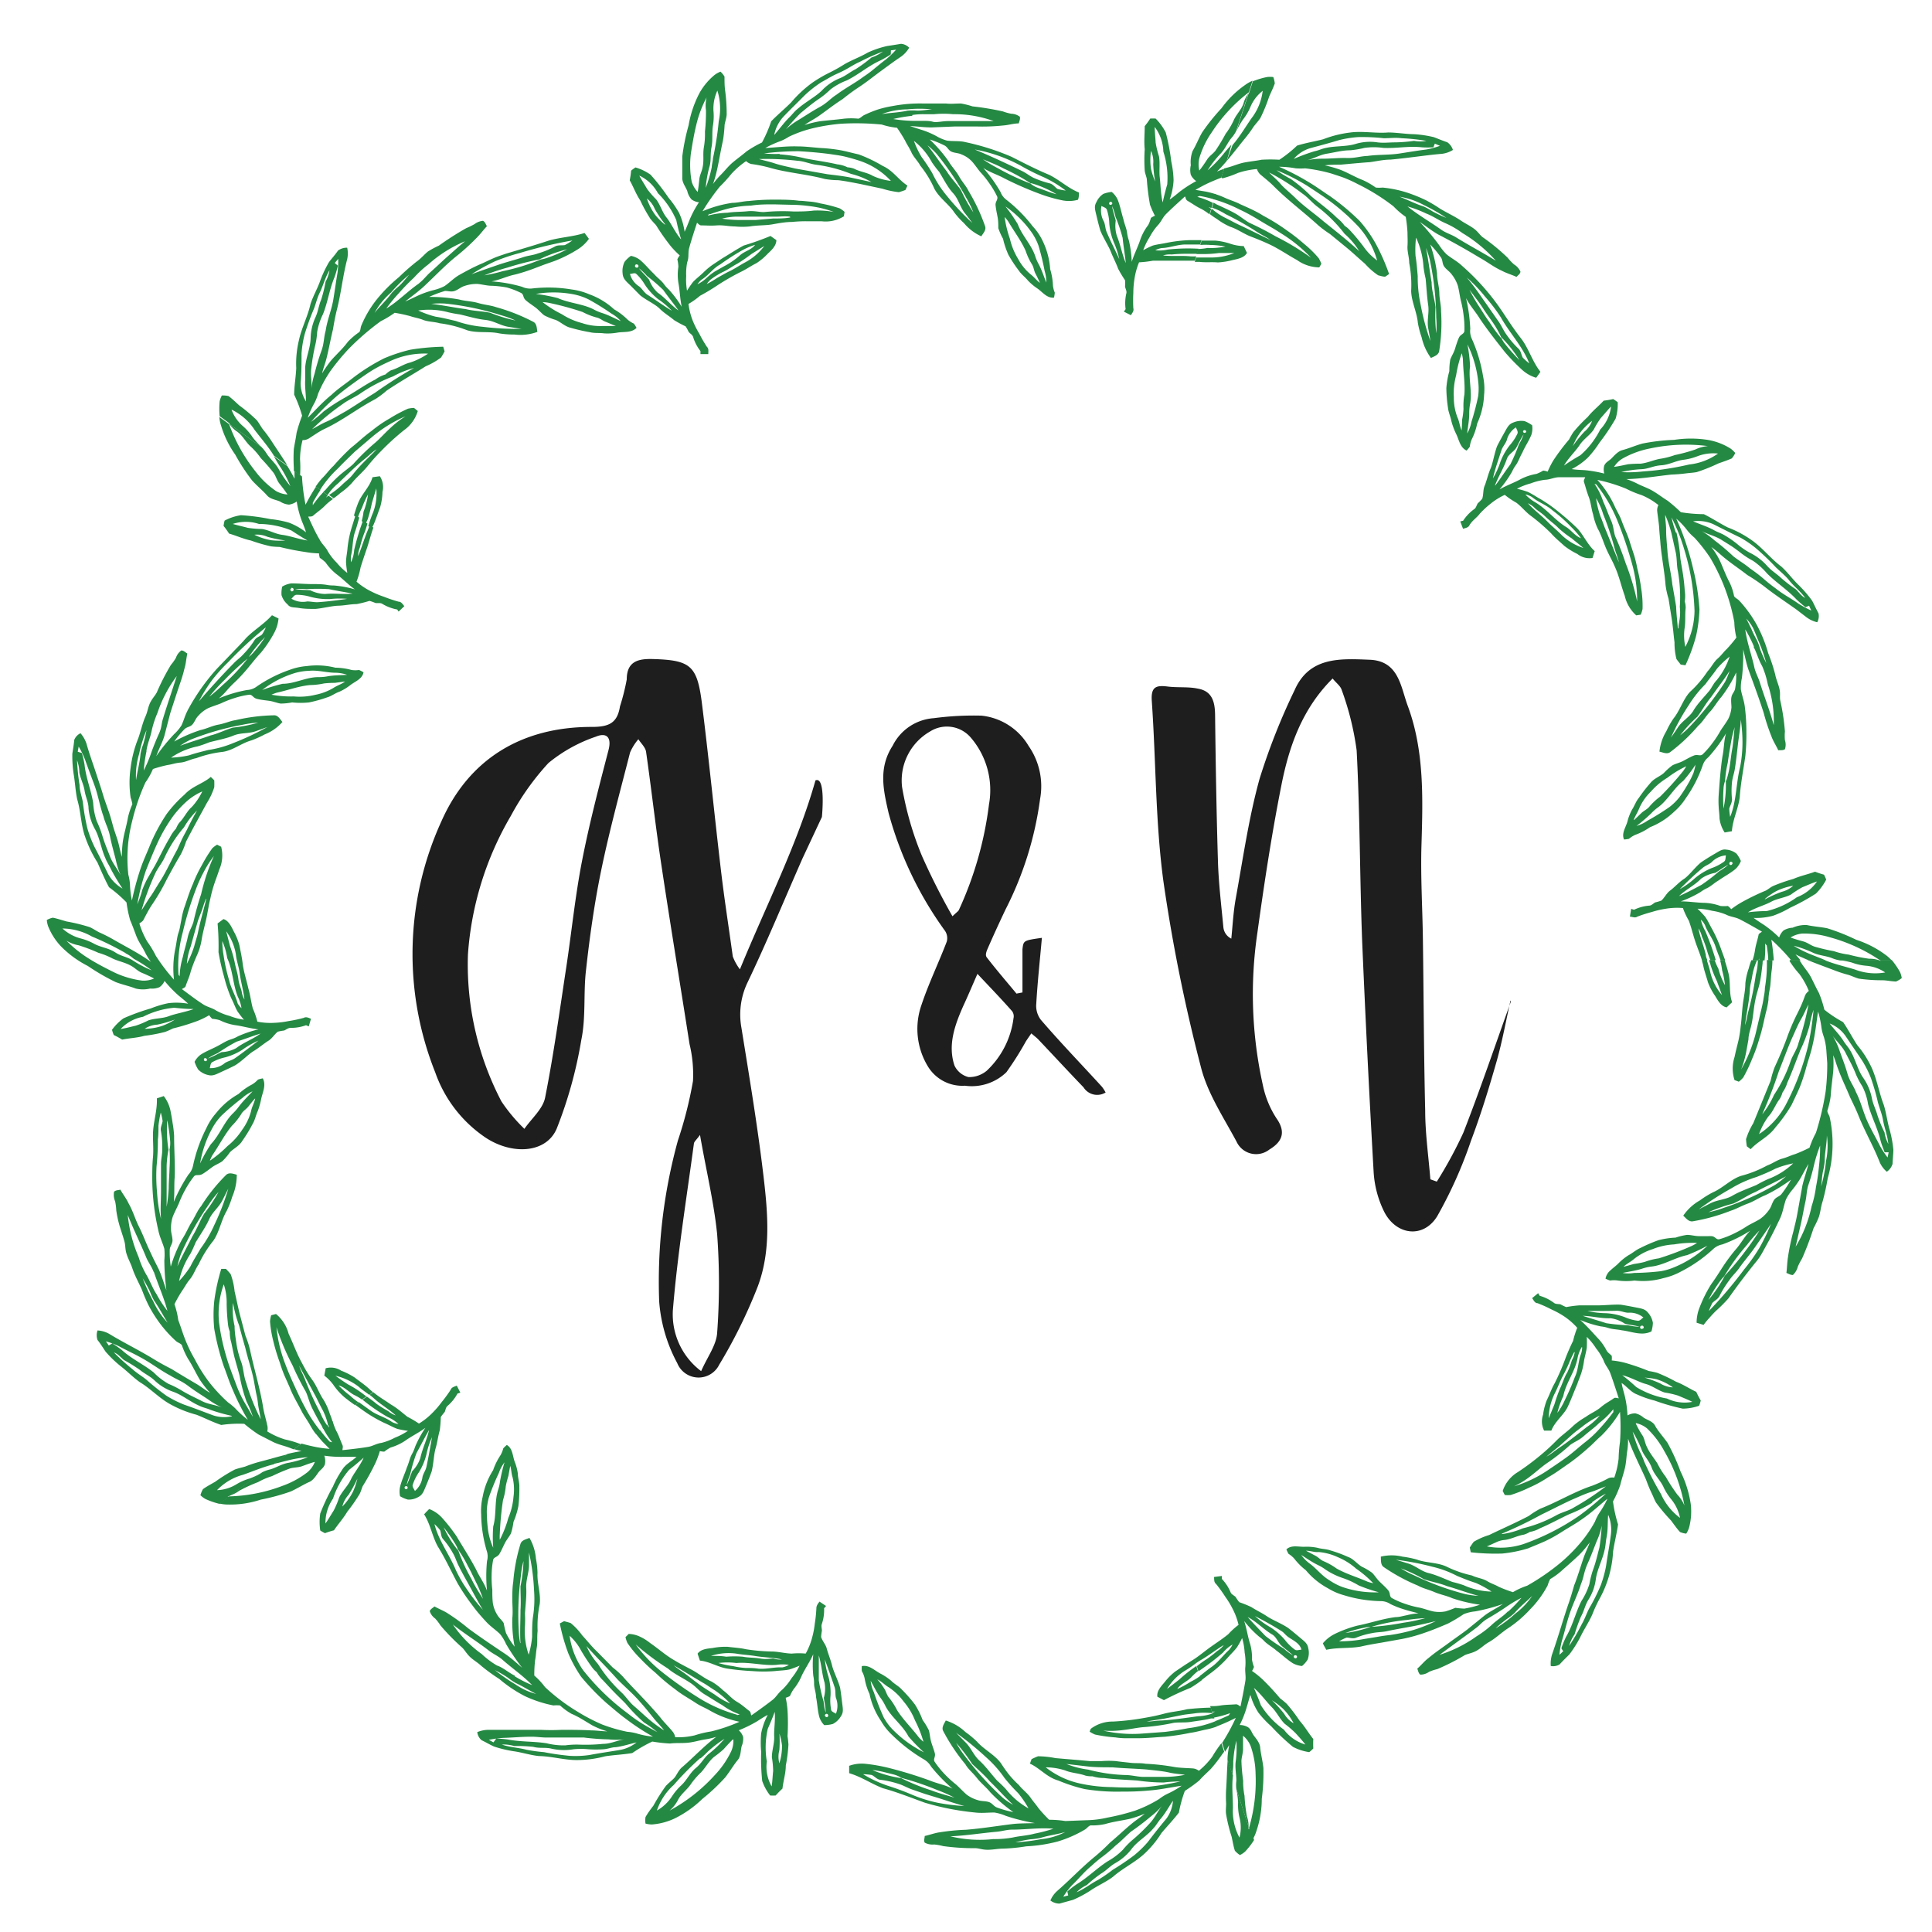 <svg id="Layer_1" data-name="Layer 1" xmlns="http://www.w3.org/2000/svg" viewBox="0 0 168 168"><defs><style>.cls-1{fill:#1e1e1e;}.cls-2{fill:#248943;}</style></defs><title>Artboard 1</title><path class="cls-1" d="M69.78,74.65C68.2,78.24,66.7,81.88,65,85.44a6.44,6.44,0,0,0-.53,3.92c.69,4.29,1.41,8.58,1.92,12.9.38,3.22.67,6.53-.51,9.64a44.19,44.19,0,0,1-3.34,6.77,2,2,0,0,1-3.65-.14,13.38,13.38,0,0,1-1.57-5.36,46.18,46.18,0,0,1,1.63-14A35,35,0,0,0,60.26,94a11.2,11.2,0,0,0-.3-3.21c-.82-5.26-1.69-10.51-2.48-15.78-.48-3.21-.84-6.43-1.3-9.64-.06-.39-.44-.73-.67-1.09a4.56,4.56,0,0,0-.72,1.15c-.87,3.4-1.8,6.8-2.51,10.24-.59,2.86-1,5.77-1.32,8.67-.24,2,0,4.1-.41,6.08a37.63,37.63,0,0,1-2.14,7.72c-.9,2.13-3.83,2.32-6.16.8a11.36,11.36,0,0,1-4.4-5.68,27.79,27.79,0,0,1,.55-21.88c2.35-5.29,6.87-8.18,13.07-8.17,1.48,0,2.21-.33,2.44-1.78a19.07,19.07,0,0,0,.59-2.35c0-1.67,1.14-1.81,2.35-1.77,3.16.1,3.76.57,4.17,3.72.63,5,1.11,9.93,1.7,14.89.29,2.42.67,4.84,1,7.25a4.5,4.5,0,0,0,.62,1.12c2.31-5.63,5-10.87,6.57-16.43.92-.39.56,3.18.56,3.18M40.69,83A25.69,25.69,0,0,0,43.6,95.77a14.36,14.36,0,0,0,2,2.39c.62-.9,1.6-1.72,1.8-2.71.75-3.77,1.27-7.59,1.85-11.4.46-3.06.77-6.15,1.36-9.18.63-3.24,1.47-6.44,2.3-9.63.31-1.17-.2-1.56-1.1-1.18a13.11,13.11,0,0,0-4.12,2.29,22.32,22.32,0,0,0-3.26,4.58A27.59,27.59,0,0,0,40.69,83ZM60.87,98.69c-.31.43-.51.58-.53.75-.65,4.83-1.43,9.64-1.83,14.49a6.18,6.18,0,0,0,2.46,5.3c.53-1.22,1.32-2.25,1.39-3.32a58.32,58.32,0,0,0,0-8.59C62.08,104.54,61.41,101.8,60.87,98.69Z"/><path class="cls-1" d="M131.35,87c-.4,1.78-.72,3.58-1.22,5.33-.66,2.31-1.37,4.62-2.22,6.87a37.93,37.93,0,0,1-2.93,6.55c-1.22,2-3.63,1.66-4.65-.45a9,9,0,0,1-.88-3.33q-.57-10-1-20.09c-.21-5.54-.19-11.09-.48-16.62A24.67,24.67,0,0,0,116.67,60c-.1-.35-.49-.62-.79-1-2.66,2.65-3.79,5.91-4.46,9.31-.84,4.24-1.49,8.51-2.08,12.79a36.39,36.39,0,0,0,.47,13.24A8.38,8.38,0,0,0,111,97.25c.88,1.25.44,2.07-.62,2.71a1.87,1.87,0,0,1-2.86-.7c-1.13-2.11-2.52-4.19-3.09-6.46a146.56,146.56,0,0,1-3.27-16.21c-.69-5.15-.64-10.39-1-15.58-.1-1.29.35-1.44,1.39-1.31.87.11,1.76,0,2.61.18,1.23.21,1.48,1.12,1.5,2.25.05,4.27.12,8.53.25,12.8.06,1.9.29,3.79.47,5.69a1.23,1.23,0,0,0,.69,1c.12-1.17.18-2.36.39-3.51.63-3.47,1.13-7,2.06-10.36A55.66,55.66,0,0,1,112.58,60c1.29-2.92,4-2.73,6.53-2.63s2.69,2.36,3.3,4c1.44,3.87,1.32,8,1.2,12-.09,2.74.08,5.49.12,8.24.07,5,.08,10,.2,14.94,0,2,.29,4,.45,6l.56.2a36.87,36.87,0,0,0,2.31-4.26c1.47-3.77,2.77-7.61,4.14-11.42Z"/><path class="cls-1" d="M90.6,81.55c-.18,2-.38,3.85-.49,5.74a2,2,0,0,0,.4,1.39c1.72,2,3.54,3.88,5.31,5.82a3.18,3.18,0,0,1,.32.5,1.4,1.4,0,0,1-1.92-.45c-1.33-1.38-2.62-2.78-3.93-4.16-.14-.15-.32-.28-.61-.53-.2.29-.34.49-.47.69a27.46,27.46,0,0,1-1.7,2.69,4.34,4.34,0,0,1-3.61,1.17,3.5,3.5,0,0,1-3.19-1.64,6.28,6.28,0,0,1-.58-5.39c.62-1.86,1.5-3.67,2.2-5.51a1.14,1.14,0,0,0-.21-1,31.46,31.46,0,0,1-4.85-10.17c-.46-2-.9-3.92.35-5.85a4.33,4.33,0,0,1,3.58-2.4,26.32,26.32,0,0,1,4.15-.22,5.41,5.41,0,0,1,4.09,2.63,6.14,6.14,0,0,1,1,4.63,29.62,29.62,0,0,1-3,9.59c-.54,1.14-1.07,2.29-1.57,3.44-.1.23-.21.54-.07.72.82,1.07,1.72,2.11,2.59,3.16l.52-.1c0-1.25,0-2.5,0-3.76C89,81.78,89,81.78,90.6,81.55Zm-7.77-1.88c.36-.35.5-.43.55-.54A31,31,0,0,0,86,69.94a7,7,0,0,0-1.6-5.82,2.73,2.73,0,0,0-3.53-.51,4.91,4.91,0,0,0-2.43,4.82,27.65,27.65,0,0,0,1.73,6A58.58,58.58,0,0,0,82.82,79.67Zm2.17,5c-.47,1.07-.84,1.95-1.24,2.81C83,89.19,82.41,90.9,83,92.66a1.84,1.84,0,0,0,1.22,1,2.39,2.39,0,0,0,1.58-.55,7.56,7.56,0,0,0,2.33-4.56.76.76,0,0,0-.12-.62C87.11,86.91,86.16,85.92,85,84.69Z"/><path class="cls-2" d="M143.14,128.68c-.26-.6-.54-1.17-.81-1.76s-.54-1.19-.76-1.82a6.64,6.64,0,0,1-.06,1c-.09.55-.09,1.08-.23,1.63s-.28.94-.39,1.41a9.46,9.46,0,0,1-.63,1.42,11.75,11.75,0,0,0,.44,2c-.11.77-.31,1.56-.43,2.34a9.58,9.58,0,0,1-1.11,4,12.28,12.28,0,0,0-.7,1.49c-.3.68-.74,1.32-1.06,2a10.38,10.38,0,0,1-.93,1.47c-.29.29-.58.57-.85.87a1.09,1.09,0,0,1-.77.14,2.62,2.62,0,0,1,.11-1c.51-1.45.9-2.84,1.39-4.3.21-.58.37-1.15.54-1.73.32-.8.55-1.63.84-2.45.15-.43.37-.85.51-1.27a9.64,9.64,0,0,1-.9,1.07c-.5.48-1,.91-1.54,1.39a6.1,6.1,0,0,1-1,.73,2.93,2.93,0,0,0-.22.55,8.85,8.85,0,0,1-1.54,2.1,10.29,10.29,0,0,1-2,1.69c-.54.37-1,.82-1.58,1.15-.38.21-.69.54-1.08.75s-.64.22-1,.37a18.72,18.72,0,0,1-2.4,1.22,4.22,4.22,0,0,0-.72.24,1.28,1.28,0,0,1-.76.24c-.16-.12-.18-.34-.26-.52.35-.3.62-.66,1-.94.54-.46,1.15-.86,1.72-1.28s1.07-.76,1.6-1.16l1.53-1.24c.5-.38,1.08-.64,1.59-1a15.65,15.65,0,0,1-2.4.64,3.68,3.68,0,0,0-1,.24,14,14,0,0,1-1.37.82c-.66.28-1.32.56-2,.79a13.69,13.69,0,0,1-2,.55l-1.79.32c-.6.1-1.2.2-1.79.34-1,.18-2,.06-3,.28-.1-.18-.21-.37-.3-.56a3.18,3.18,0,0,1,1-.8,10.28,10.28,0,0,1,2-.74c1.12-.22,2.19-.6,3.32-.74.34,0,.67-.11,1-.17a5.38,5.38,0,0,1,1-.16c-.42-.11-.84-.21-1.25-.34a7.81,7.81,0,0,1-1.2-.47,1.51,1.51,0,0,0-.77-.25,11.51,11.51,0,0,1-3.25-.51,5.42,5.42,0,0,1-1.41-.61,6.51,6.51,0,0,1-1.92-1.57,5.49,5.49,0,0,1-1-1,2.21,2.21,0,0,0-.5-.42,2.86,2.86,0,0,1-.19-.39c.44-.42,1.08-.2,1.62-.23a4.57,4.57,0,0,1,1.07.09c.38.11.78.1,1.14.23a11.36,11.36,0,0,1,1.54.57c.48.17.77.6,1.2.85a5.56,5.56,0,0,1,.88.52c.23.23.4.52.63.75s.53.49.76.76.09.54.33.69a7,7,0,0,0,1.2.52,8.47,8.47,0,0,0,1.23.32c.39.09.75.23,1.15.32a2.84,2.84,0,0,0,1.09,0,8.94,8.94,0,0,0,.85-.31,7.47,7.47,0,0,0,.78.07,8.47,8.47,0,0,0,1.36-.34,12.65,12.65,0,0,1-2.42-.57c-.49-.22-1-.3-1.54-.53s-1-.32-1.43-.56a16.07,16.07,0,0,1-3-1.63c-.26-.21-.21-.58-.23-.89a4,4,0,0,1,1.88,0,8.63,8.63,0,0,1,1.24.25c.83.31,1.83.24,2.64.64A9.73,9.73,0,0,0,128,137c.42.21.92.25,1.32.49s.7.31,1,.49a11.62,11.62,0,0,0,1.24.47,6.26,6.26,0,0,1,1.23-.56,19.69,19.69,0,0,0,2.91-2,14.36,14.36,0,0,0,1.71-1.71,10.91,10.91,0,0,0,1.28-1.86,4.37,4.37,0,0,1,.37-.74,8.39,8.39,0,0,0,.72-1.26c-.73.6-1.42,1.24-2.18,1.76-.6.43-1.23.77-1.84,1.16a12.26,12.26,0,0,1-1.41.78c-.49.22-1,.42-1.47.62a11.64,11.64,0,0,1-2.24.45,18.79,18.79,0,0,1-2.75-.11l-.08-.41a5.66,5.66,0,0,1,.34-.5,5.9,5.9,0,0,1,1.34-.59c1.13-.55,2.31-1.06,3.45-1.66a7.23,7.23,0,0,1,1-.63c1.53-.6,3-1.5,4.52-2a11.9,11.9,0,0,0,1.41-.65.94.94,0,0,1,.5-.05,7.21,7.21,0,0,0,.38-1.66,12.11,12.11,0,0,1,.12-1.45,18.57,18.57,0,0,0,0-2.61,10.41,10.41,0,0,1-1.65,2.1c-.37.31-.69.68-1.07,1a18.92,18.92,0,0,1-1.68,1.36c-.62.42-1.22.88-1.87,1.24a10.36,10.36,0,0,1-1.63.89,11.89,11.89,0,0,1-1.61.64,2.61,2.61,0,0,1-.51,0l-.18-.35A3,3,0,0,1,132,128a22,22,0,0,0,2.09-1.57c.44-.37.87-.77,1.27-1.18s1-.82,1.47-1.29a6.75,6.75,0,0,1,1.06-.75c.42-.31.91-.5,1.32-.85s.75-.5,1.12-.77c.14-.1.29,0,.43,0-.24-.73-.47-1.46-.73-2.17-.14-.4-.44-.69-.58-1.1a5,5,0,0,0-.66-1.07,5.57,5.57,0,0,0-.81-1,8.75,8.75,0,0,1,0,.93c-.05.41-.19.82-.25,1.23a6,6,0,0,1-.23,1c-.1.31-.24.62-.34.93-.28.65-.52,1.32-.84,2s-1.12,1.27-1.42,2.06h-.63a1.75,1.75,0,0,1-.09-1.38,5.25,5.25,0,0,1,.33-1.28c.24-.47.41-1,.67-1.44a19.57,19.57,0,0,0,.9-2.06,17.63,17.63,0,0,1,.71-1.64,8,8,0,0,1,.36-1.14,5.93,5.93,0,0,0-1.15-1,7.64,7.64,0,0,0-1.08-.59,11.74,11.74,0,0,0-1.22-.55c-.24,0-.34-.26-.47-.44l.52-.43.14.23a3.73,3.73,0,0,1,1.22.6c.16.14.39.1.58.14a4.61,4.61,0,0,0,.5.24,10.09,10.09,0,0,1,1.14-.15c.52,0,1.06,0,1.59,0,.68,0,1.35-.09,2-.06.46.07.92.16,1.38.25s.75.13,1,.44a1.79,1.79,0,0,1,.43.89,2.85,2.85,0,0,1-.13.75,1.86,1.86,0,0,1-.8.18c-.61,0-1.17-.21-1.77-.28-.39-.09-.81-.08-1.2-.21a3,3,0,0,0-.63-.13,9.56,9.56,0,0,1-1.79-.56c.52.47,1,1,1.47,1.52a4.58,4.58,0,0,1,.82,1.13c.11.2.31.31.45.47a1.63,1.63,0,0,1,0,.4,7.45,7.45,0,0,1,1.1.19,19.08,19.08,0,0,1,2.12.73,7,7,0,0,1,.72.15,13.36,13.36,0,0,1,1.65.78c.62.23,1.16.6,1.76.88a8.17,8.17,0,0,0,.39.75,3,3,0,0,1-.14.46,4.5,4.5,0,0,1-1.43.25,18.77,18.77,0,0,1-2.44-.7,8.74,8.74,0,0,1-1.52-.53c-.55-.2-.89-.7-1.35-1,.06.37.17.72.26,1.07a8.8,8.8,0,0,1,.25,1.75,1.34,1.34,0,0,1,.68-.18,1.67,1.67,0,0,1,.73.38c.36.22.81.33,1,.71s.74,1,1.07,1.47a18.41,18.41,0,0,1,1.14,2.51,9.49,9.49,0,0,1,.88,2.81,5.47,5.47,0,0,1-.15,2.08,2.25,2.25,0,0,1-.24.5,1.89,1.89,0,0,1-.54-.14c-.28-.3-.52-.65-.78-1a15.57,15.57,0,0,1-1.3-1.55c-.16-.27-.26-.58-.41-.87A12.6,12.6,0,0,1,143.14,128.68Zm-.31-13.14c.2-.05.07-.32-.08-.26A.14.14,0,1,0,142.83,115.54ZM138.05,114a7.46,7.46,0,0,0,1.58.19,5.46,5.46,0,0,1,1.64.34,4.11,4.11,0,0,0,1.16.32c.19,0,.32-.18.47-.29a1.86,1.86,0,0,0-1.31-.41c-.32,0-.62-.17-1-.17C139.78,114,138.91,114,138.05,114Zm-.51.39c.7.24,1.42.43,2.13.67a16,16,0,0,0,1.91.18,4.78,4.78,0,0,0,1,.13c-.42-.12-.86-.16-1.28-.26a2.92,2.92,0,0,0-1.24-.48C139.17,114.66,138.37,114.42,137.54,114.42Zm0,2.75a3.15,3.15,0,0,0-.37,1c-.22,1.15-1,2.1-1.23,3.26a7.92,7.92,0,0,0-.52,1.46,5.84,5.84,0,0,0,.66-1.13,20.6,20.6,0,0,0,.87-2c.31-.64.28-1.38.53-2A1.9,1.9,0,0,0,137.58,117.17Zm-.65.43a9.93,9.93,0,0,0-.5,1.07c-.16.36-.33.71-.52,1.06s-.43,1-.7,1.52a5,5,0,0,0-.5,2.11l.5-1.22a13.76,13.76,0,0,1,.48-1.36c.23-.46.37-1,.63-1.4a6.64,6.64,0,0,0,.4-1.06A2.07,2.07,0,0,0,136.93,117.6Zm6,2.19a10.28,10.28,0,0,1,1.48.54,2.23,2.23,0,0,0,1.1.34,5,5,0,0,0-1.41-.7A6,6,0,0,0,142.89,119.79Zm-1.87-.21c.44.33.86.69,1.26,1.06a7.44,7.44,0,0,0,2.67,1,3.54,3.54,0,0,0,2.21.29c-.4-.2-.82-.36-1.23-.54a7.94,7.94,0,0,0-1.17-.27c-.59-.18-1.07-.59-1.67-.75S141.75,119.73,141,119.57Zm-6.55,7.11c.36-.19.68-.46,1-.69.86-.57,1.68-1.23,2.51-1.88a5.4,5.4,0,0,0,1.13-1,9.5,9.5,0,0,0-1.4.87c-.33.27-.68.5-1,.79l-1.12,1Zm5.82-3.89v-.23a7.35,7.35,0,0,1-1.23,1.2c-.41.41-.89.74-1.33,1.13s-.82.5-1.21.79a17.44,17.44,0,0,1-2,1.57c-.48.33-.91.73-1.38,1.09a7.83,7.83,0,0,1-1.47.92,10.68,10.68,0,0,0,2.9-1.38c.55-.37,1.1-.74,1.64-1.13s1-.82,1.56-1.27a9.36,9.36,0,0,0,1.34-1.24A17.28,17.28,0,0,0,140.29,122.79Zm-11.73,16c-.94-.25-1.83-.59-2.75-.85-.63-.26-1.32-.36-2-.6a12.83,12.83,0,0,0-2-.94A8.36,8.36,0,0,0,123,137a23.56,23.56,0,0,0,4.43,1.62A6.72,6.72,0,0,0,128.56,138.77Zm1.14-.37a8.29,8.29,0,0,0-1.39-.76c-.56-.17-1.08-.39-1.6-.6a9.15,9.15,0,0,0-2.19-.81,23.27,23.27,0,0,0-3.15-.6l1.06.32c.65.19,1.14.68,1.8.84s1.38.5,2.06.77a9.7,9.7,0,0,1,1,.29A6.22,6.22,0,0,0,129.7,138.4Zm-16.13-3.55.79.42c.29.14.48.4.79.51a5.81,5.81,0,0,1,1.07.61c.84.48,1.8.75,2.7,1.15a3.52,3.52,0,0,0,.49.13,9.34,9.34,0,0,0-1.48-1.26,5.69,5.69,0,0,0-1.59-1,5,5,0,0,0-1.66-.45C114.3,135,113.94,134.84,113.57,134.85Zm6.33,3.61a14,14,0,0,1-1.76-.6,7,7,0,0,0-1.44-.66,6.25,6.25,0,0,1-1.43-.71,3.92,3.92,0,0,0-.67-.4c-.51-.25-1-.59-1.45-.88a3.2,3.2,0,0,0,.72.74c.62.45,1.07,1.08,1.74,1.47a5.17,5.17,0,0,0,1.09.57A8.6,8.6,0,0,0,119.89,138.46Zm-.57,3a21.51,21.51,0,0,0,2.67-.35,15,15,0,0,0,1.93-.4,15.07,15.07,0,0,0-1.53.15,16,16,0,0,0-3.17.61h.07a2.38,2.38,0,0,0-.66.07A10.29,10.29,0,0,0,117,142,11.19,11.19,0,0,0,119.32,141.42Zm5.65-.53c-.74.19-1.47.36-2.21.5s-1.48.26-2.21.42c-.4.08-.79.07-1.19.15a7,7,0,0,0-1.43.4c-.29.13-.56,0-.85,0a4.36,4.36,0,0,0-.65.32,11.1,11.1,0,0,0,2.19-.2l1.11-.18c.37-.07.73-.12,1.1-.16a15.19,15.19,0,0,0,2.09-.45A13.12,13.12,0,0,0,125,140.89Zm8.36-2.26c-.53.54-1.13,1-1.62,1.57a4.36,4.36,0,0,1-.67.53,11.41,11.41,0,0,0-1,.83,11.15,11.15,0,0,0,1.72-1.29A6.51,6.51,0,0,0,133.33,138.63Zm2.43,4.66a8.57,8.57,0,0,1,.41-1c.59-1,.82-2.1,1.34-3.12a6,6,0,0,0,.69-1.47,7.82,7.82,0,0,1,.32-1.25c.24-.64.38-1.29.55-1.93a17.77,17.77,0,0,0,.2-1.9,5.65,5.65,0,0,1-.43,1.34c-.26.65-.5,1.31-.81,2s-.32,1.17-.56,1.73c-.26.87-.71,1.74-1,2.63s-.42,1.54-.66,2.31a7.64,7.64,0,0,0-.22,1.23l.33-.31Zm4.07-11.59c-.06.65,0,1.29-.15,2-.07.37-.07.71-.17,1.08-.18.82-.63,1.65-.75,2.48a4.41,4.41,0,0,1-.66,1.83c-.28.46-.38,1-.63,1.43a15.12,15.12,0,0,0-.56,1.56,3.18,3.18,0,0,0-.47,1,17.46,17.46,0,0,0,1.09-1.88c.27-.46.42-.94.66-1.4a16.14,16.14,0,0,0,1-2,10.1,10.1,0,0,0,.46-1.68c.12-.87.29-1.71.4-2.59A3.31,3.31,0,0,0,139.83,131.7Zm-8.71,8.41a12.74,12.74,0,0,0,1.17-1.21,11.73,11.73,0,0,0-1.48.9c-.48.32-1,.64-1.48.92s-.65.56-1,.81c-.52.4-1.05.78-1.58,1.17l-1.59,1.16a11.32,11.32,0,0,0,3.21-1.6,8.64,8.64,0,0,0,1.33-1C130.17,140.86,130.71,140.56,131.13,140.11Zm-.53-6.75a7,7,0,0,0,1.81-.5,11.64,11.64,0,0,0,2.91-1.13c.5-.28,1.06-.38,1.55-.69a23.3,23.3,0,0,0,2.77-1.83c-.43.15-.85.35-1.27.48-.59.18-1.16.46-1.73.7-.85.39-1.72.85-2.58,1.26A35.86,35.86,0,0,1,130.6,133.36Zm7.85-2.73a11.81,11.81,0,0,1-2,1c-.85.4-1.68.86-2.53,1.22a2.7,2.7,0,0,1-.89.32,2.07,2.07,0,0,1-.53.24c-.57.09-1.11.4-1.67.46a2.08,2.08,0,0,0-.77.22c-.26.11-.51.24-.77.34a6.39,6.39,0,0,0,3.2-.21,20.49,20.49,0,0,0,4.83-2.46,23.74,23.74,0,0,0,2.32-1.92A8.86,8.86,0,0,0,138.45,130.62Zm3.8-6.87c.17.36.36.7.56,1s.23.7.39,1c.24.55.64,1,.93,1.47a6.81,6.81,0,0,0,.72,1.15,16.1,16.1,0,0,0,1,1.54,3.07,3.07,0,0,1,.62.95,14.71,14.71,0,0,0-1.74-4.71,7.88,7.88,0,0,0-1.52-2A2.26,2.26,0,0,0,142.25,123.75Zm.69,3.22a27.39,27.39,0,0,0,1.49,2.89,5.2,5.2,0,0,0,1.66,2.08,3.72,3.72,0,0,0-.76-1.61,5,5,0,0,1-.7-1.12c-.29-.59-.77-1-1-1.63s-.66-1-.87-1.54a9.73,9.73,0,0,0-.79-1.6,11.19,11.19,0,0,0,.63,1.75C142.71,126.44,142.83,126.71,142.94,127Z"/><path class="cls-2" d="M109.24,159.26a3.3,3.3,0,0,1-.31.69l-.32-1a14.44,14.44,0,0,0,.57-4.73,7.69,7.69,0,0,0-.44-2.42,2.35,2.35,0,0,0-.65-.87c0,.39,0,.77,0,1.15s-.13.71-.14,1.06a16.14,16.14,0,0,0,.15,1.7,6.16,6.16,0,0,0,.12,1.32,13.56,13.56,0,0,0,.21,1.8,2.42,2.42,0,0,1,.14.88l-1.06-3.26a2.86,2.86,0,0,1,0-.73c0-.59-.14-1.14-.05-1.73a9.22,9.22,0,0,0,.05-1.75,10.11,10.11,0,0,0-.27,1.8c0,.28,0,.56-.05.85,0,.13,0,.25,0,.38l-.45-1.39c0-.42.08-.84.14-1.26-.11.19-.23.39-.36.58l-.25-.77a17,17,0,0,0,1.19-2.18,16.57,16.57,0,0,1-1.66.74l-.15-.45c.41-.15.8-.33,1.2-.51l.12-.19a9.25,9.25,0,0,1-1.42.39l-.14-.44.25-.08h-.28l-.15-.48a4.86,4.86,0,0,0,.86-.05c.46-.08.92-.07,1.38-.11.17,0,.27.12.4.19.15-.74.3-1.48.42-2.21.07-.41-.05-.81,0-1.23a4.93,4.93,0,0,0-.06-1.25,5.58,5.58,0,0,0-.22-1.26,8.47,8.47,0,0,1-.45.81c-.25.33-.57.62-.84.94a9.88,9.88,0,0,1-1.47,1.32l-.79.6-.12-.38c.34-.26.66-.53,1-.77.59-.41,1-1,1.5-1.46a1.88,1.88,0,0,0,.34-.5,3.2,3.2,0,0,0-.84.71,20.79,20.79,0,0,1-2.13,1.62l-.14-.44a8.64,8.64,0,0,1,.88-.63,11.2,11.2,0,0,0,.9-.7,1.79,1.79,0,0,0,.56-.51c-.68.41-1.29.9-2,1.31a5.1,5.1,0,0,0-.43.28l-.12-.38c.52-.35,1-.76,1.5-1.11s1-.68,1.45-1.05a6.46,6.46,0,0,1,.89-.81,5.94,5.94,0,0,0-.52-1.4,7.9,7.9,0,0,0-.64-1.05,12.38,12.38,0,0,0-.79-1.1c-.2-.15-.16-.4-.18-.61l.68-.09v.26a3.82,3.82,0,0,1,.75,1.14c.07.2.29.28.44.42a4.42,4.42,0,0,0,.32.46,10,10,0,0,1,1.06.43c.44.29.93.51,1.37.81s1.24.61,1.82,1c.38.29.73.59,1.09.89s.6.48.66.86a1.71,1.71,0,0,1-.05,1,2.29,2.29,0,0,1-.49.56,2,2,0,0,1-.8-.24c-.52-.33-.95-.75-1.44-1.11-.3-.27-.68-.47-1-.77a3.08,3.08,0,0,0-.49-.43,9.13,9.13,0,0,1-1.3-1.36c.22.66.31,1.36.52,2a4.54,4.54,0,0,1,.16,1.36,3.21,3.21,0,0,0,.17.63,1.58,1.58,0,0,1-.17.35,7.85,7.85,0,0,1,.89.71,21.24,21.24,0,0,1,1.55,1.67,7.43,7.43,0,0,1,.58.48,14.29,14.29,0,0,1,1.12,1.47c.45.5.77,1.07,1.19,1.59a7.32,7.32,0,0,0,0,.82,4,4,0,0,1-.35.32,4.35,4.35,0,0,1-1.42-.46,18.84,18.84,0,0,1-1.88-1.78,8.83,8.83,0,0,1-1.12-1.19,5.65,5.65,0,0,1-.7-1.55c-.12.34-.2.69-.3,1a8.58,8.58,0,0,1-.63,1.62,1.46,1.46,0,0,1,.7.18c.26.16.33.44.48.67s.57.66.6,1.1c.06.61.22,1.18.28,1.79a17.29,17.29,0,0,1-.14,2.68A8.7,8.7,0,0,1,109.24,159.26Zm3.38-15.06a.13.13,0,1,0,.06-.26A.13.13,0,1,0,112.62,144.19Zm-3.47-3.65a7.46,7.46,0,0,0,1.3.94,5.65,5.65,0,0,1,1.28,1.11,4.31,4.31,0,0,0,.87.85c.16.11.38,0,.57,0-.12-.48-.57-.73-1-1s-.47-.46-.76-.63C110.69,141.36,109.92,140.94,109.15,140.54Zm-.64.08c.49.56,1,1.07,1.53,1.63a16,16,0,0,0,1.6,1.1,4.91,4.91,0,0,0,.79.59c-.31-.31-.68-.56-1-.85s-.44-.79-.86-1C109.82,141.63,109.24,141,108.51,140.62Zm2.09,7.22a11.05,11.05,0,0,1,1.07,1.18,2.24,2.24,0,0,0,.82.82,5.13,5.13,0,0,0-.93-1.27A6.49,6.49,0,0,0,110.6,147.85Zm-1.58-1.1c.23.5.43,1,.62,1.53a7.56,7.56,0,0,0,2,2.12,3.64,3.64,0,0,0,1.87,1.3c-.27-.36-.58-.69-.86-1a9.11,9.11,0,0,0-.93-.8c-.45-.44-.68-1-1.14-1.46S109.6,147.24,109,146.75Z"/><path class="cls-2" d="M151.2,94.06a2.38,2.38,0,0,0,.39-.37,13.1,13.1,0,0,0,.77-1.62,13.49,13.49,0,0,0,.64-1.81c.24-.72.38-1.49.56-2.23a7.51,7.51,0,0,0,.22-1.09c0-.37.08-.74.14-1.1s.07-1,.14-1.46a6.48,6.48,0,0,0,.06-.9h-.48a12.32,12.32,0,0,1-.17,2.42c0,.34-.08.68-.13,1s-.13.67-.21,1l-.47,2A12.39,12.39,0,0,1,151.4,93a8.43,8.43,0,0,0,.48-1.73l.16-.89c0-.3.09-.6.16-.89.25-.82.26-1.7.44-2.54.09-.49.26-.95.37-1.43s.19-1.17.26-1.76c0-.09,0-.19.06-.29h-.47a5.37,5.37,0,0,1-.18,1.29,26.88,26.88,0,0,1-.64,3.15c-.11.41-.16.84-.3,1.23.12-1,.35-2,.42-3,0-.43.15-.85.21-1.28a5.39,5.39,0,0,1,.42-1.36h-.5a6.33,6.33,0,0,0-.23.72,5.66,5.66,0,0,0-.29,1.29c0,.67-.17,1.32-.24,2s-.09,1.18-.17,1.77a9.75,9.75,0,0,1-.22,1.33c-.11.44-.22.87-.31,1.31a3.22,3.22,0,0,0,0,2Z"/><path class="cls-2" d="M163.53,83.55l-.22-.07h-3.43a7.64,7.64,0,0,1,1.15.22,4.65,4.65,0,0,0,1.26.28,3.44,3.44,0,0,1,1.64.58,4.89,4.89,0,0,1-2.62-.25c-.89-.27-1.8-.47-2.67-.83h-1.46c.79.33,1.59.61,2.39.92a11.3,11.3,0,0,0,1.19.38c.3.1.58.24.88.32a14.07,14.07,0,0,0,2,.14c.41,0,.82.1,1.23.11a2.1,2.1,0,0,0,.5-.3,2.14,2.14,0,0,0-.15-.52,6.76,6.76,0,0,0-.72-1.05h-1Z"/><path class="cls-2" d="M149.75,84.38a8,8,0,0,1,.25,1.29,6.09,6.09,0,0,1-.58-1.45,4.58,4.58,0,0,1-.32-.74h-.47c0,.15.09.29.12.45a9.25,9.25,0,0,0,.53,1.35l.46,1.25a4.74,4.74,0,0,1-1-1.91c-.08-.39-.21-.76-.32-1.13H148c0,.13.06.26.09.39.1.53.28,1,.43,1.54a5.39,5.39,0,0,0,.62,1.18c.25.41.5.89,1,1l.48-.45c-.29-.8-.11-1.7-.32-2.52-.09-.38-.21-.75-.32-1.11h-.4A5.9,5.9,0,0,1,149.75,84.38Z"/><path class="cls-2" d="M155.65,83.48h.81l.15.22c.28.46.65.84.9,1.34s.42.87.65,1.29a9.36,9.36,0,0,1,.48,1.47,10.51,10.51,0,0,0,1.63,1.08c.43.62.8,1.34,1.23,2a8.65,8.65,0,0,1,1.3,2.07c.43,1,.62,2.13,1,3.11.22.69.31,1.48.52,2.19a10.2,10.2,0,0,1,.32,1.72c0,.41-.06.83-.07,1.24a1.29,1.29,0,0,1-.5.68,2.29,2.29,0,0,1-.61-.81c-.54-1.39-1.29-2.67-1.85-4.06-.22-.56-.49-1.09-.74-1.62-.33-.8-.71-1.57-1-2.36-.17-.42-.28-.87-.46-1.28a9.82,9.82,0,0,1,0,1.42c-.07.71-.18,1.42-.22,2.13a6.59,6.59,0,0,1-.29,1.27c0,.21.15.36.2.55a10.85,10.85,0,0,1-.17,5.34,20.15,20.15,0,0,1-.44,2c-.15.43-.18.89-.32,1.33a8.21,8.21,0,0,1-.47,1,26.92,26.92,0,0,1-1,2.64,5.63,5.63,0,0,0-.37.71,1.46,1.46,0,0,1-.43.72c-.21,0-.37-.11-.56-.18.06-.47.06-.92.14-1.4a18.89,18.89,0,0,1,.46-2.19l.24-1c.07-.33.13-.67.19-1l.36-2c.15-.64.37-1.26.53-1.89-.23.37-.43.77-.64,1.15a8.4,8.4,0,0,1-.74,1.07,4.2,4.2,0,0,0-.58.87c-.19.52-.26,1.09-.49,1.6-.32.68-.65,1.36-1,2q-.27.49-.55,1t-.63.91c-.8,1-1.57,2-2.33,3.09A12.74,12.74,0,0,1,149.2,114c-.19.19-.37.38-.54.58a5.79,5.79,0,0,0-.52.63l-.61-.19a3.55,3.55,0,0,1,.27-1.35,11.68,11.68,0,0,1,1-2c.36-.49.68-1,1-1.5a16,16,0,0,1,1.07-1.45c.49-.53.82-1.2,1.32-1.7a12.3,12.3,0,0,1-2.42,1.19,1.64,1.64,0,0,0-.76.37,12.39,12.39,0,0,1-2.86,2,5.76,5.76,0,0,1-1.5.56,6.42,6.42,0,0,1-2.52.21,5.38,5.38,0,0,1-1.45,0,2.28,2.28,0,0,0-.67,0,2.66,2.66,0,0,1-.4-.16,1.23,1.23,0,0,1,.46-.75c.22-.21.47-.38.67-.59a4.9,4.9,0,0,1,.87-.7c.36-.19.67-.48,1.05-.64a13.73,13.73,0,0,1,1.56-.67,7.07,7.07,0,0,1,1.48-.22,5.72,5.72,0,0,1,1-.24c.33,0,.65.1,1,.11s.73,0,1.09,0,.43.33.71.27a7.18,7.18,0,0,0,1.27-.49,9.34,9.34,0,0,0,1.16-.66c.36-.21.74-.38,1.1-.6a3.2,3.2,0,0,0,.81-.82c.19-.25.25-.59.43-.85s.46-.28.65-.52a9.67,9.67,0,0,0,.82-1.24,14,14,0,0,1-2.23,1.35c-.52.2-1,.54-1.53.73s-1,.47-1.48.62a16.34,16.34,0,0,1-3.36.93c-.34,0-.54-.29-.77-.5a4.33,4.33,0,0,1,1.45-1.33,8.13,8.13,0,0,1,1.13-.7c.84-.36,1.56-1.14,2.44-1.43a10.07,10.07,0,0,0,2.27-.9c.45-.16.87-.48,1.32-.6s.73-.28,1.11-.39a12.46,12.46,0,0,0,1.26-.56,7.78,7.78,0,0,1,.56-1.3,24.14,24.14,0,0,0,.84-3.58,19.16,19.16,0,0,0,.14-2.48l-.08-1.15a5.76,5.76,0,0,0-.21-1.11,4.32,4.32,0,0,1-.21-.8,8.25,8.25,0,0,0-.3-1.42c-.15,1-.24,1.92-.46,2.85-.15.74-.42,1.44-.61,2.17a15.32,15.32,0,0,1-.53,1.59c-.22.51-.46,1-.7,1.51a13.69,13.69,0,0,1-1.4,1.95c-.61.84-1.49,1.18-2.16,1.9l-.33-.25a5.87,5.87,0,0,1-.07-.62,6.25,6.25,0,0,1,.63-1.39c.5-1.22,1-2.45,1.51-3.7a7.81,7.81,0,0,1,.36-1.2c.36-.77.7-1.57,1-2.37a19.24,19.24,0,0,1,1-2.35,12.07,12.07,0,0,0,.63-1.48,1,1,0,0,1,.33-.4,6.83,6.83,0,0,0-.82-1.47,8.24,8.24,0,0,1-.86-1.14Zm-.32,18.79c-.89.5-1.8.9-2.68,1.38-.66.27-1.25.7-1.91,1a13.65,13.65,0,0,0-2.18.76,8.6,8.6,0,0,0,1.33-.38,24.12,24.12,0,0,0,4.47-2A7.59,7.59,0,0,0,155.32,102.27Zm.61-1.11a8.3,8.3,0,0,0-1.55.46c-.54.28-1.08.5-1.63.72a9.83,9.83,0,0,0-2.22,1,25.88,25.88,0,0,0-2.82,1.82l1-.52c.62-.32,1.32-.31,1.93-.67s1.39-.63,2.09-.93a10.63,10.63,0,0,1,1-.51A6.44,6.44,0,0,0,155.93,101.16Zm-13.86,8.75a7.86,7.86,0,0,0,.94-.18,5.85,5.85,0,0,1,1.23-.31,26,26,0,0,0,2.86-1.08,3.82,3.82,0,0,0,.46-.26,9.53,9.53,0,0,0-2,.13,5.78,5.78,0,0,0-1.86.41,5,5,0,0,0-1.6.84c-.3.27-.66.42-.94.7Zm6.39-1.59a15.18,15.18,0,0,1-1.76.82c-1.05.21-2.07.89-3.14,1a4,4,0,0,0-.78.18c-.56.18-1.13.25-1.69.37a3.06,3.06,0,0,0,1,0,22,22,0,0,0,2.31-.15,5.39,5.39,0,0,0,1.21-.36A9.21,9.21,0,0,0,148.47,108.32Zm.08,4.73a11.56,11.56,0,0,0,1.44-2.13,25.08,25.08,0,0,0,1.83-2.2A19.34,19.34,0,0,0,153,107a12.87,12.87,0,0,0-1.07,1.23,18.57,18.57,0,0,0-2,2.75l.06-.05a3.16,3.16,0,0,0-.46.53A11.65,11.65,0,0,0,148.55,113.06Zm5.45-6.63c-.44.68-.91,1.33-1.37,2s-1,1.27-1.44,1.91c-.26.35-.57.62-.82,1a9,9,0,0,0-.83,1.33c-.14.31-.43.42-.64.64a5,5,0,0,0-.3.7,37.31,37.31,0,0,0,3.06-3.61A15.66,15.66,0,0,0,153,108.5,18,18,0,0,0,154,106.42Zm4.86-7.74c0,.77-.19,1.54-.19,2.31a5.9,5.9,0,0,1-.15.87c-.09.43-.1.87-.16,1.31a12.34,12.34,0,0,0,.42-2.19A6.45,6.45,0,0,0,158.85,98.68Zm-1.63,4.42c-.13.43-.13.87-.22,1.31-.15.66-.26,1.34-.41,2s-.3,1.33-.46,2a11.13,11.13,0,0,0,1.39-3.51,9.29,9.29,0,0,0,.38-1.68,17.54,17.54,0,0,0,.27-1.88,13.14,13.14,0,0,0,.09-1.72,12.94,12.94,0,0,0-.54,1.73A16.54,16.54,0,0,1,157.23,103.1Zm7-2.9-.35,0c-.11-.31-.25-.63-.35-1-.27-1.14-.8-2.08-1.09-3.19a5.09,5.09,0,0,0-.5-1.55,6.77,6.77,0,0,1-.59-1.13c-.25-.63-.57-1.19-.86-1.77s-.79-1-1.13-1.5a6.5,6.5,0,0,1,.59,1.27c.23.66.49,1.3.69,2s.53,1.06.75,1.64c.42.81.63,1.75,1,2.56s.73,1.4,1.09,2.12a7.38,7.38,0,0,0,.66,1ZM159.1,89c.39.51.84.95,1.2,1.51.19.32.44.56.62.89.42.71.62,1.63,1.09,2.31a4.67,4.67,0,0,1,.76,1.78c.1.53.35,1,.48,1.47a11.52,11.52,0,0,0,.62,1.51,3.1,3.1,0,0,0,.33,1c-.07-.76-.35-1.4-.47-2.13-.1-.52-.3-1-.43-1.47a19.29,19.29,0,0,0-.62-2.15,9.25,9.25,0,0,0-.77-1.52l-1.44-2.13A3,3,0,0,0,159.1,89Zm-5.84,7.87a7.75,7.75,0,0,0,1-1.66,12.57,12.57,0,0,0,1.44-2.92c.19-.56.55-1,.7-1.62a26,26,0,0,0,.86-3.32c-.23.41-.4.86-.64,1.26-.32.56-.56,1.17-.83,1.75-.39.9-.73,1.86-1.1,2.77A38.7,38.7,0,0,1,153.26,96.84Zm3.25-5.44c-.37.91-.69,1.84-1.09,2.71A2.91,2.91,0,0,1,155,95a2.27,2.27,0,0,1-.24.56c-.37.47-.57,1.1-1,1.54a6.17,6.17,0,0,0-.8,1.52,7,7,0,0,0,2.28-2.47,22.07,22.07,0,0,0,2-5.28,25.35,25.35,0,0,0,.46-3.06,9.5,9.5,0,0,0-.35,1.38A12.76,12.76,0,0,1,156.51,91.4Z"/><path class="cls-2" d="M59.36,153.63c1-.87,1.87-1.81,2.92-2.6a6.48,6.48,0,0,1-.93.22c-.55.08-1.06.26-1.63.3s-1,0-1.46.06a13.7,13.7,0,0,1-1.54-.17,12.12,12.12,0,0,0-1.74,1c-.76.13-1.57.16-2.35.28a9.82,9.82,0,0,1-2.48.33c-1.07,0-2.2-.33-3.28-.35-.74-.07-1.48-.32-2.22-.42a10.54,10.54,0,0,1-1.7-.41c-.37-.17-.72-.38-1.08-.55a1.12,1.12,0,0,1-.37-.7,2.54,2.54,0,0,1,1-.2c.75,0,1.51,0,2.27,0s1.5,0,2.26,0a18,18,0,0,0,1.81,0c.88,0,1.73,0,2.59.05.45,0,.92.08,1.37.08a7.06,7.06,0,0,1-1.3-.52c-.6-.35-1.17-.74-1.8-1a5.29,5.29,0,0,1-1-.73,2.86,2.86,0,0,0-.58,0,10.79,10.79,0,0,1-2.48-.81A11.48,11.48,0,0,1,43.42,146a15.45,15.45,0,0,1-1.58-1.15c-.32-.3-.71-.51-1-.8s-.41-.54-.65-.78a18.32,18.32,0,0,1-1.89-1.93,4.16,4.16,0,0,0-.46-.6,1.23,1.23,0,0,1-.47-.64c.07-.19.27-.28.41-.41.4.23.83.38,1.21.64a17.19,17.19,0,0,1,1.73,1.27c1.06.78,2.15,1.51,3.24,2.24.52.36,1,.8,1.45,1.19A18.85,18.85,0,0,1,44,142.95a3.85,3.85,0,0,0-.51-.85c-.38-.37-.84-.67-1.2-1.06s-.48-.53-.71-.8-.44-.56-.65-.84a18.1,18.1,0,0,1-1.15-1.74c-.57-1.07-1.08-2.18-1.72-3.2-.49-.91-.63-1.91-1.18-2.78.14-.16.29-.31.44-.46a2.9,2.9,0,0,1,1.09.73,14.92,14.92,0,0,1,1.29,1.64c.59,1,1.21,1.94,1.72,2.93.28.61.71,1.17.93,1.81a13.08,13.08,0,0,1,0-2.59,1.47,1.47,0,0,0,0-.8,11.64,11.64,0,0,1-.51-3.26,5.26,5.26,0,0,1,.13-1.52,6.5,6.5,0,0,1,.91-2.32,5.61,5.61,0,0,1,.63-1.28,2.26,2.26,0,0,0,.25-.61,2.85,2.85,0,0,1,.31-.3c.53.3.5,1,.7,1.49a4.42,4.42,0,0,1,.26,1c0,.39.15.77.13,1.16a12.81,12.81,0,0,1-.08,1.65,6.84,6.84,0,0,1-.43,1.39,5.42,5.42,0,0,1-.22,1c-.15.29-.37.54-.52.83s-.3.65-.48.95-.48.26-.55.53a7.79,7.79,0,0,0-.13,1.3,8.75,8.75,0,0,0,.06,1.28c0,.41,0,.79.05,1.19a2.76,2.76,0,0,0,.38,1c.14.26.41.46.56.72A7.7,7.7,0,0,0,44,142a6.44,6.44,0,0,0,.75,1.19,11.27,11.27,0,0,1-.2-2.48c.06-.54,0-1.11,0-1.64s0-1,.08-1.52a15.19,15.19,0,0,1,.64-3.33c.12-.31.49-.37.77-.49a4.24,4.24,0,0,1,.56,1.79,7.29,7.29,0,0,1,.14,1.25c-.05.9.31,1.85.19,2.72a9.5,9.5,0,0,0-.18,2.34c-.06.46,0,1-.07,1.41s-.08.76-.15,1.13a11.17,11.17,0,0,0-.07,1.33,6.18,6.18,0,0,1,.93,1,16.75,16.75,0,0,0,2.83,2.14,16.1,16.1,0,0,0,2.15,1.12,14.26,14.26,0,0,0,2.17.63,4.31,4.31,0,0,1,.81.14,7,7,0,0,0,1.43.28,19.56,19.56,0,0,1-2.35-1.54c-.59-.43-1.13-.91-1.68-1.37a20.75,20.75,0,0,1-2.22-2.3,11.81,11.81,0,0,1-1.1-2,16.12,16.12,0,0,1-.75-2.63l.37-.2c.19.06.39.1.58.17a5.63,5.63,0,0,1,1,1.07c.43.46.85,1,1.29,1.41l1.35,1.37a7.63,7.63,0,0,1,.9.81c.53.61,1.12,1.2,1.69,1.81.29.3.57.61.85.92s.55.61.8.93.7.76,1,1.14a1,1,0,0,1,.2.46,6.09,6.09,0,0,0,1.7-.16,9,9,0,0,1,1.42-.34,14.27,14.27,0,0,0,2.47-.84,8.75,8.75,0,0,1-2.51-.94c-.41-.25-.87-.42-1.26-.68-.6-.4-1.26-.75-1.81-1.2A16.41,16.41,0,0,1,57,145.46a15.45,15.45,0,0,1-1.35-1.27,8.6,8.6,0,0,1-1.1-1.34,2.71,2.71,0,0,1-.16-.49l.28-.28a2.4,2.4,0,0,1,1,.25,4.08,4.08,0,0,1,.86.54c.72.49,1.37,1.09,2.14,1.52.49.3,1,.55,1.52.83s1.08.74,1.68,1a5.35,5.35,0,0,1,1,.76c.43.31.75.73,1.21,1s.72.53,1.08.8c.14.1.11.27.17.39.62-.44,1.24-.88,1.83-1.34.33-.25.52-.63.86-.9a5.16,5.16,0,0,0,.81-1,5.7,5.7,0,0,0,.7-1.09,9,9,0,0,1-.88.33c-.41.09-.84.09-1.25.14a12.52,12.52,0,0,1-2,0,21,21,0,0,1-2.13-.21c-.83-.12-1.57-.62-2.41-.7l-.2-.6c.27-.39.81-.44,1.28-.49a5.93,5.93,0,0,1,1.33-.11c.53.07,1.06.09,1.58.21a16.92,16.92,0,0,0,2.24.2c.6,0,1.17.17,1.77.18a6.48,6.48,0,0,1,1.2,0,5.88,5.88,0,0,0,.56-1.39,7.66,7.66,0,0,0,.23-1.21,11.84,11.84,0,0,0,.14-1.34c0-.24.14-.4.27-.58l.57.38-.17.2a3.75,3.75,0,0,1-.19,1.35c-.08.2,0,.4,0,.6a4.63,4.63,0,0,0-.07.55c.12.36.41.67.49,1s.35,1,.47,1.5.51,1.25.69,1.9c.08.46.13.93.19,1.4s.11.76-.11,1.08a1.75,1.75,0,0,1-.71.68,2.91,2.91,0,0,1-.75.1,1.8,1.8,0,0,1-.42-.69c-.16-.58-.17-1.17-.29-1.75,0-.4-.18-.8-.17-1.2a3.07,3.07,0,0,0-.07-.65,9.68,9.68,0,0,1,0-1.88c-.28.64-.69,1.22-1,1.86A4.7,4.7,0,0,1,69,146.9a3.37,3.37,0,0,0-.31.58,1.69,1.69,0,0,1-.37.15,7.26,7.26,0,0,1,.16,1.1,18.45,18.45,0,0,1,0,2.24,7.12,7.12,0,0,1,.08.74,13.42,13.42,0,0,1-.23,1.82c0,.66-.21,1.3-.29,2a8,8,0,0,0-.59.6,4.18,4.18,0,0,1-.48,0,4.35,4.35,0,0,1-.69-1.26,18,18,0,0,1-.09-2.53,8.85,8.85,0,0,1,0-1.62,5.83,5.83,0,0,1,.57-1.6c-.33.17-.63.37-.93.56a10.88,10.88,0,0,1-1.59.78,1.3,1.3,0,0,1,.38.58,1.66,1.66,0,0,1-.13.81c-.1.41-.06.87-.35,1.21s-.69,1-1.07,1.49a17.21,17.21,0,0,1-2,1.88,9.44,9.44,0,0,1-2.39,1.69,5.6,5.6,0,0,1-2,.53,2.24,2.24,0,0,1-.55-.08,1.92,1.92,0,0,1,0-.56c.2-.36.46-.7.69-1a15.37,15.37,0,0,1,1.08-1.71c.21-.23.48-.44.7-.66S59,153.9,59.36,153.63Zm12.41-4.38c.11.16.33,0,.22-.16S71.65,149.12,71.76,149.24Zm-.05-5a7.25,7.25,0,0,0,.32,1.55,5.34,5.34,0,0,1,.18,1.65,4.17,4.17,0,0,0,.05,1.2c0,.19.27.26.42.37a1.88,1.88,0,0,0,0-1.38c-.08-.32,0-.64-.14-1C72.29,145.87,72,145.06,71.71,144.26Zm-.52-.37c0,.74,0,1.49,0,2.24a15.54,15.54,0,0,0,.42,1.85,4.65,4.65,0,0,0,.18.95c0-.43-.11-.86-.16-1.29a2.89,2.89,0,0,0,.06-1.32C71.46,145.52,71.44,144.7,71.18,143.89Zm-2.6.89a3.72,3.72,0,0,0-1.09,0c-1.14.09-2.33-.26-3.48-.16a6.1,6.1,0,0,0-1.56,0,8,8,0,0,0,1.28.27,6.55,6.55,0,0,0,1.08.16c.36,0,.73,0,1.09.06.72.07,1.39-.15,2.09-.11A1.63,1.63,0,0,0,68.58,144.78ZM68,144.3c-.77-.17-1.56-.17-2.34-.3-.56-.09-1.11-.11-1.66-.21a4.91,4.91,0,0,0-2.17.2c.44,0,.88,0,1.32.07a9.2,9.2,0,0,1,1.44,0c.5.1,1,.07,1.52.16s.76,0,1.14,0A2,2,0,0,0,68,144.3Zm-.23,6.33a10.13,10.13,0,0,1,0,1.56,2.2,2.2,0,0,0,0,1.14,5,5,0,0,0,.23-1.55A5.88,5.88,0,0,0,67.74,150.63Zm-.39-1.82c-.18.52-.39,1-.62,1.53a7.33,7.33,0,0,0-.08,2.83,3.45,3.45,0,0,0,.42,2.17c.07-.44.08-.89.13-1.34a7.76,7.76,0,0,0-.11-1.19c0-.62.23-1.2.2-1.81S67.44,149.54,67.36,148.8Zm-8.79-4c.3.28.66.49,1,.74s.82.64,1.25.95.87.57,1.32.86a6.29,6.29,0,0,0,1.33.77A8,8,0,0,0,62.18,147c-.37-.22-.7-.48-1.07-.68Zm5.51,4.33.22-.06a5.94,5.94,0,0,1-1.52-.81c-.51-.29-1-.62-1.49-.91s-.73-.62-1.12-.91c-.68-.49-1.48-.82-2.11-1.36a22.52,22.52,0,0,1-2.8-2.09,12.23,12.23,0,0,0,2.21,2.33,34.46,34.46,0,0,0,3.27,2.31A12.6,12.6,0,0,0,64.07,149.1Zm-18.84-6.25c-.06-1,0-1.9,0-2.88.05-.68,0-1.39,0-2.07a12.48,12.48,0,0,0,.26-2.2,8.17,8.17,0,0,0-.23,1.32,25.41,25.41,0,0,0-.18,4.73A6.54,6.54,0,0,0,45.23,142.86Zm.71,1a7.9,7.9,0,0,0,.3-1.55c0-.57,0-1.14.07-1.7a9.92,9.92,0,0,0,.1-2.34A19,19,0,0,0,46,135c0,.36,0,.73,0,1.1,0,.67-.28,1.28-.24,2s-.07,1.48-.11,2.22a10,10,0,0,1,0,1A6.28,6.28,0,0,0,45.95,143.82Zm-1.6-16.42c-.06.29-.11.58-.16.87a7.65,7.65,0,0,0-.23.9,5.57,5.57,0,0,1-.24,1.2,27.32,27.32,0,0,0-.28,2.95,3.43,3.43,0,0,0,0,.5A9.18,9.18,0,0,0,44.2,132a5.93,5.93,0,0,0,.45-1.83,4.55,4.55,0,0,0-.08-1.72C44.46,128.13,44.47,127.75,44.35,127.4Zm-1.48,7.12a11.65,11.65,0,0,1,0-1.86c.29-1,.1-2.17.42-3.16a3.81,3.81,0,0,0,.17-.76,14.87,14.87,0,0,1,.39-1.65,3.26,3.26,0,0,0-.49.92,21.48,21.48,0,0,0-.86,2.1,5,5,0,0,0-.19,1.2,13.92,13.92,0,0,0,.1,1.61A5.82,5.82,0,0,0,42.86,134.52Zm-3,.35A15.32,15.32,0,0,0,41,137.31c.28.59.64,1.15,1,1.72a11.68,11.68,0,0,0-.6-1.43c-.24-.48-.47-1-.72-1.43a9.66,9.66,0,0,0-.83-1.4l0,.07a2.19,2.19,0,0,0-.27-.6,14.52,14.52,0,0,0-1-1.43A9.65,9.65,0,0,0,39.88,134.88Zm2.22,5.23c-.41-.64-.77-1.32-1.14-2s-.73-1.29-1.08-2c-.19-.36-.29-.75-.5-1.1a6.91,6.91,0,0,0-.84-1.21c-.22-.23-.18-.54-.28-.8a4.38,4.38,0,0,0-.49-.53c.35,1.42,1.3,2.65,1.86,4a11.5,11.5,0,0,0,1.08,1.84A14,14,0,0,0,42.11,140.11Zm4.74,7.24c-.68-.32-1.32-.74-2-1.06a5.53,5.53,0,0,1-.71-.48,11.45,11.45,0,0,0-1.1-.64,15.11,15.11,0,0,0,1.77,1.23A5.59,5.59,0,0,0,46.84,147.35Zm-3.7,3.77a8.78,8.78,0,0,1,1,.08c1.16.22,2.24.15,3.38.33a6.13,6.13,0,0,0,1.63.18,7.13,7.13,0,0,1,1.28-.06,15.21,15.21,0,0,0,2-.07c.67,0,1.23-.31,1.87-.39a7,7,0,0,1-1.4,0,20.8,20.8,0,0,1-2.13-.16c-.61,0-1.2,0-1.82,0-.46,0-.93,0-1.41,0s-.94-.08-1.39-.07c-.83,0-1.6.08-2.41.1a9.64,9.64,0,0,0-1.24.17l.4.22Zm12.3.31c-.64.14-1.23.35-1.9.44-.37,0-.7.16-1.08.18a9.78,9.78,0,0,1-1.31,0,6.53,6.53,0,0,0-1.29,0,4.92,4.92,0,0,1-1.95-.06c-.53-.12-1,0-1.55-.15a12.17,12.17,0,0,0-1.65-.07,3.25,3.25,0,0,0-1.08-.13c.71.25,1.42.26,2.13.45a13.79,13.79,0,0,0,1.53.21c.75.15,1.49.25,2.22.32a8.36,8.36,0,0,0,1.73-.07c.86-.16,1.74-.29,2.6-.43A3.2,3.2,0,0,0,55.45,151.43Zm-10.68-5.72a10,10,0,0,0,1.5.76c-.8-.83-1.78-1.49-2.64-2.26-.34-.27-.73-.45-1.07-.7-1-.79-2.16-1.49-3.18-2.31a10.11,10.11,0,0,0,2.51,2.57,7.17,7.17,0,0,0,1.33,1C43.74,145,44.21,145.44,44.76,145.71ZM51,143.14a5.87,5.87,0,0,0,1,1.56,12.35,12.35,0,0,0,2,2.43c.42.38.7.86,1.15,1.24s.82.74,1.24,1.1a11.37,11.37,0,0,0,1.36,1c-.27-.36-.6-.68-.86-1s-.8-1-1.2-1.44c-.62-.73-1.36-1.35-2-2C52.77,145,51.86,144.11,51,143.14Zm5,6.64a14.76,14.76,0,0,1-1.6-1.64c-.33-.34-.67-.66-1-1s-.65-.69-.94-1a3.08,3.08,0,0,1-.58-.74,2,2,0,0,1-.4-.42,17.15,17.15,0,0,1-.95-1.45,4.61,4.61,0,0,0-1-1.29,6.85,6.85,0,0,0,1.18,3A20.37,20.37,0,0,0,54.6,149a12,12,0,0,0,1.23.87c.43.27.88.5,1.32.75A9,9,0,0,0,56,149.78Zm7.73,1.47c-.29.28-.55.57-.81.86a10.41,10.41,0,0,1-.85.68c-.45.39-.71.9-1.11,1.33a6.67,6.67,0,0,0-.87,1c-.33.51-.89.88-1.15,1.43a3.12,3.12,0,0,1-.71.89,14.83,14.83,0,0,0,3.94-3.1,8,8,0,0,0,1.42-2.07A2.23,2.23,0,0,0,63.77,151.26Zm-2.85,1.64a25.93,25.93,0,0,0-2.29,2.32,5.26,5.26,0,0,0-1.47,2.23,3.8,3.8,0,0,0,1.31-1.23,5.14,5.14,0,0,1,.85-1c.47-.46.72-1.05,1.24-1.48s.71-.92,1.2-1.29A9.45,9.45,0,0,0,63,151.2a11,11,0,0,0-1.46,1.12Q61.25,152.62,60.92,152.9Z"/><path class="cls-2" d="M19.81,130.83a3.22,3.22,0,0,1-.74-.09l.85-.62a14,14,0,0,0,4.68-.93A7.78,7.78,0,0,0,26.76,128a2.31,2.31,0,0,0,.62-.88c-.38.1-.74.24-1.1.37s-.72.1-1.06.2a16.83,16.83,0,0,0-1.57.67,6.09,6.09,0,0,0-1.21.52,13.43,13.43,0,0,0-1.64.75,2.4,2.4,0,0,1-.79.4l2.78-2a2.82,2.82,0,0,1,.68-.25c.56-.15,1-.48,1.62-.58a8.93,8.93,0,0,0,1.68-.49A10.77,10.77,0,0,0,25,127l-.82.21-.37.08,1.18-.86c.41-.1.81-.18,1.23-.25-.22-.05-.44-.1-.65-.17l.65-.48c.41.11.81.21,1.21.29s.82.13,1.23.17l-.64-.65c-.2-.23-.39-.46-.58-.7l.39-.28a10.71,10.71,0,0,0,.84,1l.22.06a6.72,6.72,0,0,1-.8-1.23l.38-.27.15.22c0-.09-.06-.18-.09-.26l.4-.29a4.93,4.93,0,0,0,.3.81c.23.41.36.84.55,1.26.07.16,0,.29,0,.44.74-.08,1.49-.16,2.21-.28.41-.06.75-.3,1.17-.35a5,5,0,0,0,1.17-.45,5.66,5.66,0,0,0,1.14-.6,7.5,7.5,0,0,1-.92-.17c-.39-.14-.75-.36-1.14-.52a12.23,12.23,0,0,1-1.72-1l-.8-.57.32-.23,1,.72c.59.43,1.28.57,1.87,1a1.82,1.82,0,0,0,.57.18,3.13,3.13,0,0,0-.92-.6,15.93,15.93,0,0,1-2.21-1.52l.38-.27c.29.21.58.41.86.65a11.41,11.41,0,0,0,1,.62,2,2,0,0,0,.65.37c-.58-.54-1.29-.93-1.88-1.47a5,5,0,0,0-.39-.32l.32-.23c.24.2.49.38.75.55s.52.34.78.52c.52.29,1,.73,1.44,1.07a9.14,9.14,0,0,1,1,.59,6,6,0,0,0,1.17-.93,7.81,7.81,0,0,0,.8-.93,12.16,12.16,0,0,0,.79-1.08c.08-.23.33-.27.53-.36l.31.61-.25.08a3.76,3.76,0,0,1-.85,1.06c-.17.13-.18.36-.26.54a4.53,4.53,0,0,0-.34.44,10.39,10.39,0,0,1-.09,1.16c-.15.51-.21,1.06-.36,1.56s-.18,1.35-.34,2c-.16.45-.34.89-.52,1.32s-.28.72-.62.9a1.67,1.67,0,0,1-.93.24,2.8,2.8,0,0,1-.68-.29,1.91,1.91,0,0,1,0-.83c.15-.6.41-1.12.6-1.7.17-.37.24-.8.44-1.15a3.17,3.17,0,0,0,.26-.61,9.52,9.52,0,0,1,.9-1.66c-.56.42-1.2.72-1.77,1.13a4.62,4.62,0,0,1-1.25.58,3.24,3.24,0,0,0-.55.36,1.63,1.63,0,0,1-.39-.05,7.62,7.62,0,0,1-.39,1.05,20.16,20.16,0,0,1-1.1,2c-.1.23-.16.49-.28.7a14.51,14.51,0,0,1-1.06,1.52c-.34.58-.79,1.07-1.16,1.62a7.15,7.15,0,0,0-.78.25,4,4,0,0,1-.41-.23,4.87,4.87,0,0,1,0-1.49,18.49,18.49,0,0,1,1.1-2.33,8.57,8.57,0,0,1,.79-1.44c.3-.52.85-.76,1.26-1.15-.36,0-.71,0-1.07,0a10.14,10.14,0,0,1-1.73-.1,1.42,1.42,0,0,1,.06.71c-.07.3-.32.46-.5.66s-.46.75-.87.92-1.05.57-1.6.82a17.84,17.84,0,0,1-2.61.71A8.48,8.48,0,0,1,19.81,130.83Zm15.37-1.47a.13.13,0,1,0,.27,0A.13.13,0,1,0,35.18,129.37Zm2.4-4.42a7.16,7.16,0,0,0-.5,1.53,5.51,5.51,0,0,1-.65,1.55,4.22,4.22,0,0,0-.54,1.09c-.06.18.11.36.19.54a1.93,1.93,0,0,0,.66-1.23c.08-.32.29-.58.35-.91C37.27,126.66,37.42,125.81,37.57,124.94Zm-.27-.59c-.38.64-.71,1.32-1.09,2a13.8,13.8,0,0,0-.55,1.86,4.78,4.78,0,0,0-.31.93c.2-.39.32-.82.49-1.22a2.94,2.94,0,0,0,.7-1.13C36.74,125.92,37.13,125.18,37.31,124.35Zm-6.23,4.22A10.83,10.83,0,0,1,30.3,130a2.29,2.29,0,0,0-.53,1,5.19,5.19,0,0,0,.92-1.28A6.31,6.31,0,0,0,31.08,128.57Zm.54-1.82c-.4.37-.83.72-1.26,1.06a7.42,7.42,0,0,0-1.4,2.5,3.71,3.71,0,0,0-.66,2.17c.26-.37.49-.77.73-1.15a8.46,8.46,0,0,0,.47-1.13c.28-.56.76-1,1-1.53S31.33,127.44,31.62,126.75Z"/><path class="cls-2" d="M94.75,150.58a2.84,2.84,0,0,0,.47.25,13.19,13.19,0,0,0,1.78.25,5.73,5.73,0,0,0,1,.07c.32,0,.64,0,1,0,.76,0,1.54-.09,2.31-.13a21,21,0,0,0,2.2-.34c.49-.06,1-.22,1.44-.3a6.12,6.12,0,0,0,.87-.25l-.15-.45a9.54,9.54,0,0,1-2.36.6c-.68.13-1.36.24-2,.32l-2.05.15a11.42,11.42,0,0,1-3.33-.26,8.47,8.47,0,0,0,1.8-.06c.6-.07,1.19-.21,1.79-.25a18.47,18.47,0,0,0,2.55-.37c.49-.06,1,0,1.48-.08s1.18-.15,1.76-.3l.29,0-.14-.44a4.32,4.32,0,0,1-1.28.25c-1.07.14-2.14.31-3.2.37-.43,0-.85.1-1.27.08l1.51-.24,1.5-.3c.43-.09.86-.11,1.29-.18a6.83,6.83,0,0,1,1.42,0l-.15-.48a22.52,22.52,0,0,0-2.07.14c-.65.17-1.32.21-2,.39s-1.15.27-1.74.37a21.71,21.71,0,0,1-2.68.31,3.14,3.14,0,0,0-1.94.63Z"/><path class="cls-2" d="M108.57,159.06v-.23l-1.06-3.26a7.72,7.72,0,0,1,.15,1.17,4.72,4.72,0,0,0,.12,1.3,3.48,3.48,0,0,1,0,1.75,4.88,4.88,0,0,1-.57-2.57c0-.94-.11-1.87,0-2.82l-.45-1.39c-.07.86-.08,1.72-.14,2.58a11.21,11.21,0,0,0,0,1.25c0,.31-.05.63,0,.93a14,14,0,0,0,.48,1.95c.09.4.15.81.28,1.21a2.12,2.12,0,0,0,.44.38,2.14,2.14,0,0,0,.46-.31,6.82,6.82,0,0,0,.77-1l-.32-1Z"/><path class="cls-2" d="M103.53,146.24a8,8,0,0,1-1.16.63c.28-.44.83-.63,1.2-1a4.78,4.78,0,0,1,.6-.56l-.14-.44-.38.27a13.34,13.34,0,0,0-1.12.92l-1.05.81a4.69,4.69,0,0,1,1.51-1.56,8.66,8.66,0,0,0,1-.68l-.12-.38-.34.22c-.46.28-.89.58-1.34.88a5.33,5.33,0,0,0-.94.95c-.31.36-.68.77-.61,1.24l.57.3a23.1,23.1,0,0,1,2.31-1.07,9.84,9.84,0,0,0,1-.68l-.12-.38A5.38,5.38,0,0,1,103.53,146.24Z"/><path class="cls-2" d="M106.2,151.55l.25.77-.16.21a13.3,13.3,0,0,1-1,1.29c-.34.34-.71.66-1,1a13.32,13.32,0,0,1-1.26.91,11.26,11.26,0,0,0-.52,1.89c-.46.6-1,1.17-1.51,1.77a8.76,8.76,0,0,1-1.57,1.88c-.78.7-1.85,1.22-2.65,1.93-.59.45-1.31.75-1.92,1.17a10.12,10.12,0,0,1-1.54.83l-1.19.33a1.29,1.29,0,0,1-.79-.27,2.26,2.26,0,0,1,.58-.82c1.15-1,2.14-2.06,3.29-3a17.61,17.61,0,0,0,1.31-1.21c.67-.56,1.28-1.15,1.94-1.69.35-.29.75-.53,1.08-.83a8.65,8.65,0,0,1-1.34.46c-.7.15-1.41.24-2.09.44a5.21,5.21,0,0,1-1.29.12c-.2.08-.3.25-.46.35a10.59,10.59,0,0,1-2.42,1.06,13.21,13.21,0,0,1-2.7.41,15.39,15.39,0,0,1-2,.2c-.46,0-.9.1-1.36.1s-.7-.12-1.06-.14a19,19,0,0,1-2.81-.18,4.67,4.67,0,0,0-.78-.14,1.43,1.43,0,0,1-.82-.16c-.1-.19,0-.39,0-.58.47-.1.89-.27,1.37-.33a18.58,18.58,0,0,1,2.21-.21c1.36-.11,2.7-.33,4-.49.65-.08,1.3-.06,2-.09a16.34,16.34,0,0,1-2.53-.63,4.2,4.2,0,0,0-1-.29c-.56,0-1.11.07-1.67,0a23.22,23.22,0,0,1-4.36-.85c-1.22-.44-2.41-.92-3.65-1.26-1-.38-1.88-1-2.94-1.31,0-.21,0-.42,0-.64a3.17,3.17,0,0,1,1.37-.18,14.62,14.62,0,0,1,2.18.39,35.67,35.67,0,0,1,3.44,1.06c.65.27,1.39.4,2,.72a14.14,14.14,0,0,1-1.87-1.93,1.69,1.69,0,0,0-.59-.6,14.29,14.29,0,0,1-2.76-2.11,5.22,5.22,0,0,1-1-1.25,6.55,6.55,0,0,1-1-2.35,5.35,5.35,0,0,1-.43-1.38,2.19,2.19,0,0,0-.24-.61,2.64,2.64,0,0,1,0-.43c.64-.13,1.11.39,1.62.65a5,5,0,0,1,.94.63c.29.29.67.47.94.78a11.94,11.94,0,0,1,1.12,1.28,7.2,7.2,0,0,1,.67,1.35,6.22,6.22,0,0,1,.54.89c.09.32.1.65.2,1s.24.68.32,1-.18.52,0,.76a8.2,8.2,0,0,0,.85,1.05,9.49,9.49,0,0,0,1,.91c.31.28.59.59.91.87a3,3,0,0,0,1,.49c.29.1.64.06.94.16s.41.36.69.47a8.51,8.51,0,0,0,1.43.4,13.51,13.51,0,0,1-2-1.72c-.35-.44-.82-.8-1.16-1.24s-.75-.75-1-1.19A16.66,16.66,0,0,1,82,150.49c-.13-.31.11-.61.24-.88a4.38,4.38,0,0,1,1.71,1,8.71,8.71,0,0,1,1,.83c.6.69,1.56,1.15,2.1,1.9a11.77,11.77,0,0,0,.71,1,8.77,8.77,0,0,0,.84.88c.29.38.72.68,1,1.08s.49.62.71.94a12.61,12.61,0,0,0,.92,1,9.51,9.51,0,0,1,1.41.11l1.84-.07a8.79,8.79,0,0,0,1.83-.23,19.16,19.16,0,0,0,2.41-.61,11.11,11.11,0,0,0,2.07-1,4.31,4.31,0,0,1,.69-.44,7.72,7.72,0,0,0,1.27-.72c-1,.15-1.91.35-2.87.42a21.63,21.63,0,0,1-2.25.09,17.25,17.25,0,0,1-3.32-.22,14.17,14.17,0,0,1-2.28-.74c-1-.28-1.58-1.06-2.47-1.47l.14-.39a5.8,5.8,0,0,1,.56-.25,8.1,8.1,0,0,1,1.52.16l2,.17,1,.09,1,0a7.85,7.85,0,0,1,1.26,0c.42.06.85.1,1.28.15s.86,0,1.29.08a19.51,19.51,0,0,1,2.56.29c.52.08,1.06.08,1.6.12a1.05,1.05,0,0,1,.48.2,6.77,6.77,0,0,0,1.16-1.22,10.46,10.46,0,0,1,.81-1.19Zm-18,5.48c-.75-.67-1.41-1.44-2.13-2.13-.46-.54-1-1-1.53-1.51a15.58,15.58,0,0,0-1.39-1.83,8.75,8.75,0,0,0,.77,1.16,26.81,26.81,0,0,0,3.29,3.62A6.1,6.1,0,0,0,88.21,157Zm1.24.23a8.35,8.35,0,0,0-.91-1.34,15.58,15.58,0,0,1-1.18-1.31,10,10,0,0,0-1.62-1.82,26.29,26.29,0,0,0-2.59-2.11l.81.82c.5.49.7,1.13,1.23,1.61s1,1.14,1.52,1.72a10.74,10.74,0,0,1,.78.76A6.54,6.54,0,0,0,89.45,157.26ZM76.87,146.8c.19.27.23.6.46.85A6.11,6.11,0,0,1,78,148.7c.53.84,1.29,1.57,1.91,2.39a3.9,3.9,0,0,0,.39.37,9.69,9.69,0,0,0-.73-1.85,5.9,5.9,0,0,0-1-1.66,5.1,5.1,0,0,0-1.29-1.23c-.35-.2-.6-.5-1-.69C76.53,146.28,76.7,146.54,76.87,146.8Zm3.49,5.59A15.48,15.48,0,0,1,79,151c-.52-1-1.49-1.66-2-2.64a4.09,4.09,0,0,0-.41-.69c-.35-.48-.59-1-.88-1.51a3.12,3.12,0,0,0,.28,1,22.46,22.46,0,0,0,.85,2.17,4.72,4.72,0,0,0,.72,1A10.23,10.23,0,0,0,80.37,152.39Zm-4.47,1.54a10.06,10.06,0,0,0,2.47.69A18.41,18.41,0,0,0,81,155.69c.64.25,1.32.42,2,.63a12.93,12.93,0,0,0-1.49-.66,25.11,25.11,0,0,0-3.24-1.09l.07,0a2.47,2.47,0,0,0-.64-.27l-.89-.22A7.36,7.36,0,0,0,75.9,153.92Zm8,3.13c-.78-.22-1.54-.47-2.29-.71L80.45,156l-1.13-.39c-.41-.14-.76-.36-1.18-.49a8.69,8.69,0,0,0-1.53-.35c-.33,0-.53-.29-.8-.42a5,5,0,0,0-.76-.07,10.79,10.79,0,0,0,2.14,1,23,23,0,0,1,2.23.83,11.86,11.86,0,0,0,2.16.66A18,18,0,0,0,83.87,157.05Zm8.83,2.22c-.74.23-1.52.31-2.25.54a5.85,5.85,0,0,1-.88.12,12.2,12.2,0,0,0-1.29.26,16,16,0,0,0,2.21-.27A5.78,5.78,0,0,0,92.7,159.27ZM88,159.1c-.45,0-.87.14-1.31.18-1.35.12-2.69.34-4.05.4a10.93,10.93,0,0,0,3.74.24,8.73,8.73,0,0,0,1.7-.14c.61-.14,1.26-.16,1.86-.33a13,13,0,0,0,1.66-.43C90.42,158.91,89.21,159.1,88,159.1Zm4.89,5.72-.08-.34a8.26,8.26,0,0,1,.81-.63c1-.61,1.74-1.38,2.7-2a5.85,5.85,0,0,0,1.32-1,6.71,6.71,0,0,1,.89-.9,15.64,15.64,0,0,0,1.42-1.37c.46-.48.67-1,1.09-1.54a6.72,6.72,0,0,1-1,.94,20.66,20.66,0,0,1-1.68,1.28c-.46.39-.85.83-1.34,1.21a12.36,12.36,0,0,1-1.06.91,12.23,12.23,0,0,0-1.06.88c-.64.52-1.1,1.12-1.68,1.67a7,7,0,0,0-.76,1Zm9.14-8.28c-.37.52-.65,1.08-1.08,1.59-.25.28-.4.59-.66.86-.54.65-1.36,1.1-1.86,1.75A4.64,4.64,0,0,1,97,162c-.48.27-.79.65-1.25.92a11.39,11.39,0,0,0-1.25,1,3.07,3.07,0,0,0-.88.62c.7-.29,1.23-.75,1.88-1.08a13.44,13.44,0,0,0,1.26-.87,22,22,0,0,0,1.85-1.25,9.17,9.17,0,0,0,1.22-1.19c.52-.69,1.06-1.37,1.59-2A3,3,0,0,0,102,156.54Zm-9.3-3.15a7.8,7.8,0,0,0,1.9.49,14.27,14.27,0,0,0,3.22.47c.6,0,1.15.19,1.76.16l1.71,0a8.71,8.71,0,0,0,1.72-.18c-.46-.07-.94-.09-1.39-.2-.63-.14-1.29-.18-1.93-.26-1-.08-2-.1-3-.19-.68,0-1.35,0-2-.06Zm6.18,1.44c-1-.07-2-.1-2.92-.22a3.37,3.37,0,0,1-1-.15,2.23,2.23,0,0,1-.61-.06c-.56-.21-1.22-.22-1.76-.45a5.6,5.6,0,0,0-1.69-.27,7.33,7.33,0,0,0,3,1.41,13.47,13.47,0,0,0,2.78.31,27.83,27.83,0,0,0,2.86,0,23,23,0,0,0,3.06-.49,11.75,11.75,0,0,0-1.43.09A16.16,16.16,0,0,1,98.92,154.83Z"/><path class="cls-2" d="M9.76,81.64c1.13.66,2.28,1.22,3.36,2a5.54,5.54,0,0,1-.5-.81c-.24-.5-.57-.92-.77-1.45s-.34-.92-.53-1.36A10.72,10.72,0,0,1,11,78.47a11.86,11.86,0,0,0-1.52-1.32c-.37-.68-.69-1.44-1-2.14A10.64,10.64,0,0,1,7.4,72.76c-.36-1-.37-2.19-.68-3.23-.16-.72-.19-1.51-.32-2.25a10.43,10.43,0,0,1-.11-1.74c.06-.4.13-.8.17-1.21A1.09,1.09,0,0,1,7,63.76a2.63,2.63,0,0,1,.52.91c.21.74.46,1.45.7,2.16l.35,1.06c.12.36.24.72.35,1.09.17.59.39,1.15.58,1.72s.24.83.36,1.24.28.82.4,1.24.2.9.34,1.33a9.66,9.66,0,0,1,.09-1.39c.11-.68.32-1.35.43-2a6.12,6.12,0,0,1,.39-1.19,3,3,0,0,0-.15-.57,9,9,0,0,1,0-2.61,10.2,10.2,0,0,1,.67-2.57c.22-.62.35-1.27.61-1.86.19-.4.23-.85.43-1.24s.39-.55.56-.86a19.83,19.83,0,0,1,1.23-2.4,4.23,4.23,0,0,0,.44-.62,1.28,1.28,0,0,1,.47-.64c.2,0,.35.17.52.27-.1.45-.12.9-.26,1.34-.16.7-.42,1.37-.64,2.05S15,61.41,14.81,62L14.29,64c-.18.6-.5,1.16-.7,1.75a15.83,15.83,0,0,1,1.57-1.93,3.69,3.69,0,0,0,.63-.76c.11-.24.2-.5.29-.75a5.54,5.54,0,0,1,.34-.73,18.28,18.28,0,0,1,2.45-3.44l1.26-1.31c.41-.44.86-.87,1.25-1.33.72-.74,1.57-1.22,2.27-2l.57.28A3.31,3.31,0,0,1,23.86,55a10.3,10.3,0,0,1-1.16,1.74c-.39.42-.74.86-1.1,1.3a14.26,14.26,0,0,1-1.15,1.25,9,9,0,0,0-.71.73,5.35,5.35,0,0,1-.71.71A11.61,11.61,0,0,1,21.48,60a1.51,1.51,0,0,0,.77-.25,11.78,11.78,0,0,1,2.93-1.5,5.44,5.44,0,0,1,1.5-.33,6.52,6.52,0,0,1,2.48.14,5.5,5.5,0,0,1,1.41.2,2.21,2.21,0,0,0,.65,0,2.86,2.86,0,0,1,.39.2c-.11.6-.76.8-1.18,1.14a4.59,4.59,0,0,1-.92.55c-.38.13-.68.38-1.06.49a11.41,11.41,0,0,1-1.58.44,7,7,0,0,1-1.47,0,5.58,5.58,0,0,1-1,.1c-.32-.05-.63-.19-1-.24s-.71-.08-1.06-.17-.39-.38-.67-.36a7,7,0,0,0-1.27.29,8.48,8.48,0,0,0-1.18.46c-.37.15-.75.26-1.12.42a2.84,2.84,0,0,0-.86.67c-.22.21-.31.53-.51.75s-.47.2-.68.4a8.49,8.49,0,0,0-.9,1.08,12.64,12.64,0,0,1,2.29-1c.53-.11,1-.37,1.56-.47s1-.32,1.49-.39a16.06,16.06,0,0,1,3.36-.42c.33,0,.51.35.71.58a4,4,0,0,1-1.54,1.08,8.83,8.83,0,0,1-1.15.52c-.86.23-1.62.88-2.51,1a9.71,9.71,0,0,0-2.3.55c-.47.08-.89.34-1.36.38s-.74.16-1.12.21a11.58,11.58,0,0,0-1.28.35,6.28,6.28,0,0,1-.66,1.18,18.71,18.71,0,0,0-1.15,3.36,12.93,12.93,0,0,0-.33,4.65,4.38,4.38,0,0,1,.14.81,8.42,8.42,0,0,0,.17,1.44,24.64,24.64,0,0,1,.73-2.71c.23-.7.54-1.35.8-2a15.46,15.46,0,0,1,1.5-2.83,11,11,0,0,1,1.55-1.68c.67-.73,1.57-.93,2.28-1.53l.3.29a5.67,5.67,0,0,1,0,.61A5.73,5.73,0,0,1,18,69.8c-.6,1.11-1.23,2.23-1.82,3.38a7.21,7.21,0,0,1-.46,1.12c-.42.69-.82,1.43-1.22,2.17a17.79,17.79,0,0,1-1.24,2.14c-.29.42-.53.89-.77,1.35-.08.17-.24.24-.37.34a7.27,7.27,0,0,0,.68,1.57,8.76,8.76,0,0,1,.75,1.24,16,16,0,0,0,1.58,2.08,8.54,8.54,0,0,1,.11-2.67c.11-.47.14-1,.28-1.41s.16-.7.24-1.06A7.56,7.56,0,0,1,16,79c.25-.71.46-1.43.76-2.1a12,12,0,0,1,.8-1.68,11.84,11.84,0,0,1,.91-1.47,2.59,2.59,0,0,1,.41-.3l.35.18a3,3,0,0,1-.17,2c-.13.42-.29.82-.43,1.24a11.87,11.87,0,0,0-.34,1.27c-.14.56-.22,1.13-.34,1.7s-.32,1.25-.42,1.9A5.39,5.39,0,0,1,17.16,83a13.32,13.32,0,0,0-.57,1.46c-.1.44-.3.84-.44,1.27-.05.16-.22.19-.33.28.61.45,1.2.91,1.84,1.32.36.24.77.3,1.13.54a5.11,5.11,0,0,0,1.17.47,5.66,5.66,0,0,0,1.25.33,9,9,0,0,1-.57-.74c-.2-.36-.34-.77-.54-1.15a12.41,12.41,0,0,1-.62-1.86A20.27,20.27,0,0,1,19,82.8a22.06,22.06,0,0,0-.08-2.5l.51-.38c.44.13.68.63.89,1.06a5.31,5.31,0,0,1,.5,1.23c.1.52.21,1,.28,1.56.09.75.34,1.47.5,2.2.17.56.23,1.17.39,1.74a6.42,6.42,0,0,1,.39,1.13,5.85,5.85,0,0,0,1.49.1,7.66,7.66,0,0,0,1.22-.15,11.87,11.87,0,0,0,1.32-.28c.21-.12.43,0,.63.08l-.19.66-.24-.1a3.76,3.76,0,0,1-1.34.23c-.21,0-.38.15-.56.23a4.59,4.59,0,0,0-.55.1c-.3.23-.49.59-.82.79s-.84.63-1.29.9-1,.87-1.61,1.24c-.42.22-.85.41-1.28.61s-.69.33-1.06.23a1.73,1.73,0,0,1-.86-.47,2.89,2.89,0,0,1-.32-.68,1.82,1.82,0,0,1,.53-.62c.51-.33,1.06-.52,1.58-.81s.7-.41,1.08-.53a3,3,0,0,0,.59-.26,9.56,9.56,0,0,1,1.78-.6c-.69-.07-1.37-.28-2.06-.37a4.66,4.66,0,0,1-1.32-.43,3.35,3.35,0,0,0-.65-.12,1.67,1.67,0,0,1-.26-.31,7.32,7.32,0,0,1-1,.49,18.55,18.55,0,0,1-2.15.66,7.17,7.17,0,0,1-.68.3,13.47,13.47,0,0,1-1.8.34c-.64.18-1.3.2-1.94.33A7.9,7.9,0,0,0,9.89,90a4.13,4.13,0,0,1-.15-.45,4.4,4.4,0,0,1,1-1,18.58,18.58,0,0,1,2.37-.86,8.66,8.66,0,0,1,1.54-.46,5.89,5.89,0,0,1,1.71.05c-.27-.26-.55-.48-.83-.71a10.74,10.74,0,0,1-1.22-1.27,1.32,1.32,0,0,1-.44.54,1.67,1.67,0,0,1-.81.12,2.68,2.68,0,0,1-1.26,0c-.57-.22-1.16-.34-1.74-.56A18.73,18.73,0,0,1,7.64,84,9,9,0,0,1,5.3,82.29a5.52,5.52,0,0,1-1.12-1.76A2.25,2.25,0,0,1,4.07,80a1.87,1.87,0,0,1,.52-.2c.41.08.81.22,1.21.33a15.68,15.68,0,0,1,2,.49c.29.13.56.32.84.46A12.74,12.74,0,0,1,9.76,81.64Zm8,10.42c-.12.16.13.3.22.16S17.82,91.92,17.74,92.07Zm4.73-1.58a7.31,7.31,0,0,0-1.38.78,5.37,5.37,0,0,1-1.52.68,4.2,4.2,0,0,0-1.13.42c-.17.09-.16.34-.22.52a1.89,1.89,0,0,0,1.31-.44c.28-.18.6-.23.88-.42C21.12,91.54,21.81,91,22.47,90.49Zm.18-.61c-.71.22-1.4.49-2.1.71a15.69,15.69,0,0,0-1.64,1,4.69,4.69,0,0,0-.85.46c.41-.14.79-.37,1.18-.55a2.9,2.9,0,0,0,1.28-.35C21.2,90.64,22,90.36,22.65,89.88ZM21,87.67a3.42,3.42,0,0,0-.32-1c-.43-1.06-.43-2.3-.92-3.35a6,6,0,0,0-.43-1.49,7.93,7.93,0,0,0,.12,1.3,15,15,0,0,0,.48,2.13c.16.7.54,1.28.74,2A1.94,1.94,0,0,0,21,87.67Zm.26-.73c-.09-.78-.31-1.54-.42-2.32-.07-.56-.28-1.09-.33-1.64a4.71,4.71,0,0,0-.84-2L20,82.26a10.7,10.7,0,0,1,.4,1.38c.09.51.27,1,.33,1.5s.21.73.29,1.1A1.77,1.77,0,0,0,21.28,86.95Zm-6.09,1.73a10.19,10.19,0,0,1-1.5.43,2.22,2.22,0,0,0-1.09.36,5,5,0,0,0,1.55-.26A5.93,5.93,0,0,0,15.19,88.67Zm1.63-.93c-.55,0-1.1-.05-1.65-.11a7.38,7.38,0,0,0-2.72.79,3.48,3.48,0,0,0-1.94,1.06c.44-.07.88-.19,1.31-.29a7.83,7.83,0,0,0,1.1-.46c.58-.2,1.21-.15,1.79-.37S16.14,88,16.82,87.75Zm1.12-9.59c-.18.37-.27.78-.42,1.16s-.19.49-.28.73L17,80.8l-.42,1.51a5.34,5.34,0,0,0-.33,1.5,9.8,9.8,0,0,0,.64-1.53c.1-.41.25-.81.33-1.22C17.42,80.08,17.71,79.12,17.94,78.16Zm-2.42,6.56.12.19a6.42,6.42,0,0,1,.28-1.69c.12-.57.3-1.12.42-1.69s.36-.89.5-1.35a24.61,24.61,0,0,1,.67-2.42,17.47,17.47,0,0,1,1.11-3.31,8.92,8.92,0,0,0-.86,1.34,12,12,0,0,0-.68,1.48,28.62,28.62,0,0,0-1.17,3.82A11.13,11.13,0,0,0,15.52,84.72Zm.08-19.83c.91-.35,1.83-.6,2.73-.93.67-.16,1.28-.49,1.95-.68a12.87,12.87,0,0,0,2.19-.43,8.36,8.36,0,0,0-1.34.18,23.46,23.46,0,0,0-4.54,1.3A6.72,6.72,0,0,0,15.6,64.89Zm-.71,1a8.29,8.29,0,0,0,1.57-.2c.55-.19,1.1-.32,1.65-.46a9.16,9.16,0,0,0,2.25-.63,23.71,23.71,0,0,0,2.91-1.37l-1,.36c-.64.23-1.32.12-1.94.38s-1.41.4-2.12.59a9.71,9.71,0,0,1-1,.35A6.25,6.25,0,0,0,14.89,65.87ZM30,59.26l-.89.12a7.87,7.87,0,0,0-.94.05,6.07,6.07,0,0,1-1.22.14c-1,.1-1.9.45-2.87.66a3.54,3.54,0,0,0-.47.18,9.36,9.36,0,0,0,1.94.15,5.7,5.7,0,0,0,1.86-.14,4.9,4.9,0,0,0,1.6-.61C29.37,59.58,29.74,59.48,30,59.26ZM22.8,60a14,14,0,0,1,1.78-.54c1.05,0,2.06-.59,3.13-.58a3.94,3.94,0,0,0,.78-.07c.56-.1,1.13-.09,1.69-.13a3.21,3.21,0,0,0-1-.18c-.76,0-1.5-.24-2.28-.17a5.19,5.19,0,0,0-1.21.18A8.76,8.76,0,0,0,22.8,60Zm-1.27-2.73a21.55,21.55,0,0,0-2,1.85,15.36,15.36,0,0,0-1.33,1.46,13.46,13.46,0,0,0,1.15-1,16.12,16.12,0,0,0,2.21-2.35l-.06,0a2.66,2.66,0,0,0,.49-.44,10.31,10.31,0,0,0,1.06-1.39A10.59,10.59,0,0,0,21.52,57.31Zm-4.26,3.75c.49-.59,1-1.15,1.5-1.7s1-1.08,1.55-1.64c.28-.3.61-.51.87-.82a7,7,0,0,0,.92-1.16c.16-.28.45-.34.67-.52a4.37,4.37,0,0,0,.34-.63,34.18,34.18,0,0,0-3.25,3,15.22,15.22,0,0,0-1.43,1.59A13.94,13.94,0,0,0,17.26,61.06Zm-5.43,6.76c.11-.75.32-1.48.38-2.23a4.2,4.2,0,0,1,.23-.82,11.47,11.47,0,0,0,.29-1.24,11.15,11.15,0,0,0-.64,2.06A6.53,6.53,0,0,0,11.83,67.82ZM7.12,65.48a8.63,8.63,0,0,1,.23,1c.12,1.16.56,2.18.75,3.32a6,6,0,0,0,.31,1.6,9.56,9.56,0,0,1,.47,1.2c.19.66.45,1.27.69,1.89s.65,1.07.94,1.65a6.12,6.12,0,0,1-.43-1.33c-.17-.68-.37-1.36-.51-2.07S9.16,71.62,9,71c-.31-.86-.46-1.83-.78-2.7s-.56-1.49-.83-2.26a7.67,7.67,0,0,0-.55-1.12l-.08.45Zm3.53,11.78a19.09,19.09,0,0,1-1-1.67c-.15-.34-.36-.62-.5-1-.35-.77-.47-1.7-.87-2.45A4.52,4.52,0,0,1,7.7,70.3c0-.54-.26-1-.34-1.53S7,67.71,6.9,67.18a3.2,3.2,0,0,0-.2-1.07,18,18,0,0,0,.22,2.16c0,.53.21,1,.29,1.52A18.77,18.77,0,0,0,7.59,72a10.17,10.17,0,0,0,.62,1.63C8.62,74.4,9,75.18,9.4,76A3.34,3.34,0,0,0,10.64,77.26Zm2.09-11.94A12.78,12.78,0,0,0,12.5,67a11.78,11.78,0,0,0,.67-1.6c.2-.55.42-1.09.66-1.62s.2-.83.33-1.24c.19-.63.39-1.25.6-1.88l.61-1.87A11.24,11.24,0,0,0,13.69,62a8.67,8.67,0,0,0-.51,1.58C13.07,64.15,12.8,64.71,12.73,65.32Zm4.4,5.15A6.93,6.93,0,0,0,16,71.94a11.24,11.24,0,0,0-1.69,2.63c-.24.52-.62.93-.85,1.47a22,22,0,0,0-1.15,3.11c.26-.37.48-.78.74-1.14s.66-1.06,1-1.58c.49-.82.89-1.71,1.35-2.53l.4-.88c.14-.29.3-.58.45-.86Q16.66,71.31,17.13,70.48Zm-4.74,6.84c.14-.36.3-.71.47-1s.38-.66.58-1c.45-.83.84-1.69,1.32-2.48a3.14,3.14,0,0,1,.54-.78,2.07,2.07,0,0,1,.28-.51c.41-.4.66-1,1.08-1.36a5.4,5.4,0,0,0,.92-1.36,5.19,5.19,0,0,0-1.34.85,9.29,9.29,0,0,0-1.13,1.21,13.87,13.87,0,0,0-1.37,2.3c-.38.82-.73,1.68-1.07,2.54a19.24,19.24,0,0,0-.74,2.91A8.81,8.81,0,0,0,12.39,77.32Zm1,7.78c-.35-.19-.71-.35-1.07-.5s-.6-.43-.92-.6c-.52-.3-1.09-.39-1.62-.64a6.61,6.61,0,0,0-1.24-.5,15,15,0,0,0-1.71-.65,3.1,3.1,0,0,1-1.06-.4,10.62,10.62,0,0,0,2,1.59c.71.44,1.45.82,2.18,1.18a8,8,0,0,0,2.4.7A2.25,2.25,0,0,0,13.37,85.1Zm-2.46-2.2A25.5,25.5,0,0,0,8,81.44a5.24,5.24,0,0,0-2.57-.7A3.76,3.76,0,0,0,7,81.6a5.1,5.1,0,0,1,1.23.49c.58.3,1.22.35,1.78.72s1.09.39,1.59.74a9.89,9.89,0,0,0,1.59.83,12,12,0,0,0-1.55-1C11.41,83.19,11.16,83,10.92,82.9Z"/><path class="cls-2" d="M19.22,37a3.3,3.3,0,0,1-.15-.74l.85.62A14.46,14.46,0,0,0,22.22,41,7.7,7.7,0,0,0,24,42.7,2.36,2.36,0,0,0,25,43c-.21-.32-.45-.63-.69-.93s-.31-.65-.51-.94a16.15,16.15,0,0,0-1.12-1.29,6.17,6.17,0,0,0-.87-1c-.45-.39-.72-1-1.22-1.33a2.42,2.42,0,0,1-.63-.63l2.78,2a2.86,2.86,0,0,1,.45.57c.32.49.78.84,1.06,1.37a9.23,9.23,0,0,0,1,1.45,10.09,10.09,0,0,0-.84-1.61Q24.2,40.36,24,40l-.19-.33,1.18.86c.22.36.43.72.62,1.1,0-.22,0-.45,0-.68l.65.48a17,17,0,0,0,.31,2.46,16.53,16.53,0,0,1,.91-1.57l.39.28c-.24.36-.46.73-.67,1.11v.22a9.23,9.23,0,0,1,.92-1.14l.38.27-.16.21.22-.17.4.29a4.86,4.86,0,0,0-.67.55c-.32.34-.71.59-1.06.9-.13.11-.3.06-.43.09.32.69.62,1.37,1,2,.19.38.52.63.7,1a4.93,4.93,0,0,0,.78,1,5.57,5.57,0,0,0,.92.89,8.45,8.45,0,0,1-.11-.92c0-.42.1-.83.13-1.25a9.49,9.49,0,0,1,.41-1.93l.29-.94.32.23c-.12.41-.22.82-.36,1.21-.24.68-.18,1.37-.35,2.07a1.88,1.88,0,0,0,0,.6,3.19,3.19,0,0,0,.27-1.07,19.6,19.6,0,0,1,.77-2.56l.38.27a8.61,8.61,0,0,1-.34,1,11.18,11.18,0,0,0-.32,1.09,1.88,1.88,0,0,0-.15.74c.31-.74.52-1.49.83-2.23a5.09,5.09,0,0,0,.18-.48l.32.23c-.22.59-.36,1.19-.56,1.78s-.39,1.14-.56,1.7A6.44,6.44,0,0,1,31,50.58a5.94,5.94,0,0,0,1.24.83,7.9,7.9,0,0,0,1.14.48,12.39,12.39,0,0,0,1.28.43c.24,0,.36.23.5.39l-.5.47L34.54,53a3.82,3.82,0,0,1-1.28-.48c-.17-.12-.4-.06-.6-.08a4.48,4.48,0,0,0-.53-.19,10,10,0,0,1-1.12.28c-.53,0-1.06.13-1.59.14s-1.37.23-2,.28c-.47,0-.94,0-1.41-.08s-.77,0-1-.31a1.71,1.71,0,0,1-.53-.81,2.45,2.45,0,0,1,.06-.74,2,2,0,0,1,.79-.28c.62,0,1.21.06,1.81.06.41,0,.83,0,1.22.06a3.09,3.09,0,0,0,.65.06,9.32,9.32,0,0,1,1.85.34c-.57-.4-1.05-.92-1.61-1.33a4.54,4.54,0,0,1-.93-1,3.21,3.21,0,0,0-.51-.41,1.57,1.57,0,0,1-.07-.39A7.86,7.86,0,0,1,26.55,48a21.86,21.86,0,0,1-2.23-.44,7.45,7.45,0,0,1-.75-.05A14.31,14.31,0,0,1,21.81,47c-.66-.14-1.25-.42-1.89-.6a7.3,7.3,0,0,0-.48-.67,4,4,0,0,1,.09-.46,4.42,4.42,0,0,1,1.42-.47,18.9,18.9,0,0,1,2.57.34,8.86,8.86,0,0,1,1.61.31,5.66,5.66,0,0,1,1.48.84c-.1-.35-.24-.68-.37-1a8.81,8.81,0,0,1-.44-1.68,1.53,1.53,0,0,1-.67.27,1.68,1.68,0,0,1-.78-.27c-.39-.17-.85-.2-1.14-.54s-.87-.83-1.28-1.28a17,17,0,0,1-1.47-2.25A8.71,8.71,0,0,1,19.22,37Zm6.11,14.17c-.19.08,0,.32.11.24A.13.13,0,1,0,25.32,51.13Zm5,.92a7.48,7.48,0,0,0-1.6,0A5.66,5.66,0,0,1,27,51.9a4.32,4.32,0,0,0-1.21-.18c-.2,0-.31.22-.45.34a1.91,1.91,0,0,0,1.37.24c.33,0,.65.09,1,.06C28.55,52.3,29.42,52.19,30.28,52.06Zm.47-.44c-.73-.16-1.47-.26-2.2-.42a16.06,16.06,0,0,0-1.94,0,4.92,4.92,0,0,0-1,0c.43.07.88.06,1.32.1a3,3,0,0,0,1.3.32C29.1,51.57,29.92,51.71,30.75,51.61ZM24.82,47a11.24,11.24,0,0,1-1.56-.32,2.25,2.25,0,0,0-1.14-.18,5.12,5.12,0,0,0,1.5.48A6.85,6.85,0,0,0,24.82,47Zm1.92,0c-.48-.27-.94-.57-1.4-.87a7.58,7.58,0,0,0-2.83-.57,3.62,3.62,0,0,0-2.27,0c.43.13.88.22,1.31.34a9.27,9.27,0,0,0,1.22.1c.63.09,1.15.43,1.78.51S26,46.89,26.74,47Z"/><path class="cls-2" d="M23.58,114.37a2.9,2.9,0,0,0-.1.53,10,10,0,0,0,.3,1.78,17,17,0,0,0,.56,1.83,11.37,11.37,0,0,0,.39,1.09l.47,1.06c.26.69.66,1.33,1,2,.22.44.52.83.76,1.26a6.49,6.49,0,0,0,.49.76l.39-.28a12.34,12.34,0,0,1-1.31-2c-.33-.61-.62-1.23-.91-1.86s-.56-1.25-.8-1.89a12.23,12.23,0,0,1-.78-3.24,21,21,0,0,0,1.4,3.32,22.9,22.9,0,0,0,1.16,2.3c.2.45.31.94.53,1.39s.54,1.05.85,1.57l.12.27.38-.27a5.36,5.36,0,0,1-.63-1.14,26.63,26.63,0,0,1-1.34-2.93c-.16-.39-.37-.77-.5-1.17l1.45,2.69c.2.39.38.78.59,1.16a5.35,5.35,0,0,1,.48,1.34l.4-.29a6.27,6.27,0,0,0-.25-.71,5.63,5.63,0,0,0-.54-1.21c-.38-.55-.59-1.2-1-1.76s-.65-1-.92-1.52c-.44-.79-.73-1.65-1.12-2.46A3.31,3.31,0,0,0,24,114.26Z"/><path class="cls-2" d="M19.79,130.13l.22-.07,2.78-2a7.67,7.67,0,0,1-1.06.5,4.67,4.67,0,0,0-1.19.52,3.46,3.46,0,0,1-1.67.5,4.89,4.89,0,0,1,2.27-1.34c.88-.31,1.74-.68,2.66-.91l1.18-.86c-.83.2-1.65.45-2.48.66a11.4,11.4,0,0,0-1.19.4c-.3.09-.62.15-.9.26a14.05,14.05,0,0,0-1.7,1.06c-.36.21-.73.4-1.06.64a2.07,2.07,0,0,0-.22.53,2.17,2.17,0,0,0,.44.33,6.88,6.88,0,0,0,1.21.42l.85-.62Z"/><path class="cls-2" d="M30.44,121.36a8.07,8.07,0,0,1-1-.89c.51.13.88.57,1.33.82a4.66,4.66,0,0,1,.71.41l.38-.27-.37-.28a9.41,9.41,0,0,0-1.23-.77c-.38-.24-.74-.49-1.09-.75a5.28,5.28,0,0,1,2,.94c.3.27.62.48.94.72l.32-.23-.31-.27c-.39-.37-.84-.66-1.27-1a6.33,6.33,0,0,0-1.18-.6,1.66,1.66,0,0,0-1.35-.21l-.12.64a3.82,3.82,0,0,1,.87.92,5.63,5.63,0,0,0,.86.94c.3.25.62.48.93.7l.32-.23A6,6,0,0,1,30.44,121.36Z"/><path class="cls-2" d="M26.2,125.55l-.65.48-.25-.09c-.51-.21-1-.29-1.53-.54l-1.29-.66a13.08,13.08,0,0,1-1.24-.93,10.71,10.71,0,0,0-2,.1c-.36-.12-.73-.27-1.09-.43s-.71-.32-1.07-.46a9.79,9.79,0,0,1-2.27-.91c-.94-.51-1.73-1.37-2.65-1.92-.6-.43-1.15-1-1.74-1.45a10,10,0,0,1-1.25-1.22c-.23-.35-.45-.7-.69-1a1.26,1.26,0,0,1,0-.83,2.35,2.35,0,0,1,1,.29c1.3.79,2.59,1.41,3.88,2.2.52.32,1,.58,1.57.87.74.46,1.45.88,2.2,1.32.39.24.75.53,1.14.75a9.89,9.89,0,0,1-.88-1.12c-.37-.61-.66-1.27-1.05-1.86a6.57,6.57,0,0,1-.53-1.18c-.14-.16-.33-.2-.49-.33a10.62,10.62,0,0,1-1.73-2,11.23,11.23,0,0,1-.7-1.18,13.57,13.57,0,0,1-.54-1.27c-.27-.62-.61-1.21-.83-1.86-.14-.44-.37-.83-.51-1.27s-.09-.71-.18-1.06-.28-.91-.42-1.36a9.33,9.33,0,0,1-.3-1.38,4.74,4.74,0,0,0-.1-.79,1.45,1.45,0,0,1-.09-.83c.15-.15.37-.13.55-.18.23.42.52.77.72,1.21.37.64.57,1.37.89,2s.55,1.26.83,1.87l.43.92.46.91c.27.59.45,1.23.67,1.84a21.71,21.71,0,0,1-.18-2.61,5.38,5.38,0,0,0,0-1c-.15-.54-.4-1-.52-1.59a20.42,20.42,0,0,1-.53-4.42c0-.64,0-1.29.06-1.93s0-1.29,0-1.94c0-1.09.39-2.1.34-3.2l.6-.2a3.15,3.15,0,0,1,.58,1.25c.07.36.14.73.19,1.1a9.52,9.52,0,0,1,.13,1.1c0,1.2.09,2.42.05,3.61-.06.71,0,1.45-.08,2.15a14.3,14.3,0,0,1,1.28-2.39,1.59,1.59,0,0,0,.39-.74,13.08,13.08,0,0,1,1.16-3.28,5.35,5.35,0,0,1,.86-1.33,6.61,6.61,0,0,1,1.94-1.65,5.4,5.4,0,0,1,1.18-.83,2.22,2.22,0,0,0,.51-.42,2.65,2.65,0,0,1,.42-.11c.31.57,0,1.18-.13,1.75a6.56,6.56,0,0,1-.3,1.08c-.17.36-.24.78-.45,1.13a12.14,12.14,0,0,1-.89,1.46c-.27.46-.75.67-1.08,1a5.54,5.54,0,0,1-.67.79c-.27.19-.58.3-.85.49s-.57.44-.88.62-.55,0-.73.2a8.31,8.31,0,0,0-.75,1.14,9.63,9.63,0,0,0-.57,1.22c-.17.38-.36.74-.52,1.13a3.15,3.15,0,0,0-.16,1.13c0,.31.13.63.13.95s-.22.5-.24.81a8.51,8.51,0,0,0,.09,1.47,12,12,0,0,1,1-2.4c.31-.47.52-1,.83-1.5s.5-1,.81-1.36a15.24,15.24,0,0,1,2.19-2.73c.26-.22.61-.08.91,0a4.89,4.89,0,0,1-.4,1.93,7.79,7.79,0,0,1-.48,1.22c-.47.79-.64,1.85-1.16,2.59a10,10,0,0,0-1.28,2.06c-.28.4-.43.9-.74,1.27s-.44.66-.68,1a11.26,11.26,0,0,0-.68,1.19,6.88,6.88,0,0,1,.33,1.38c.22.57.39,1.16.62,1.73a12.14,12.14,0,0,0,.81,1.66,13.42,13.42,0,0,0,1.33,2.1,14.16,14.16,0,0,0,1.56,1.66,5.82,5.82,0,0,1,.63.52,8.36,8.36,0,0,0,1.1,1,20.67,20.67,0,0,1-1.3-2.58c-.31-.69-.53-1.4-.8-2.1a21.85,21.85,0,0,1-.82-3.23,12,12,0,0,1,0-2.41,16.89,16.89,0,0,1,.61-2.8h.41c.14.15.28.29.41.46a6.17,6.17,0,0,1,.34,1.49c.15.65.28,1.3.44,1.95l.51,1.93a8.1,8.1,0,0,1,.39,1.2c.35,1.65.87,3.35,1.14,5,.08.52.24,1,.36,1.57a1.08,1.08,0,0,1,0,.53,6.67,6.67,0,0,0,1.54.7,8.42,8.42,0,0,1,1.37.41Zm-10.79-15.4c.42-.93.88-1.77,1.34-2.68.38-.61.63-1.31,1-1.93A13.6,13.6,0,0,0,19,103.65a8,8,0,0,0-.84,1.09A25.77,25.77,0,0,0,15.75,109,7.37,7.37,0,0,0,15.42,110.15Zm.15,1.26a8.5,8.5,0,0,0,1-1.29c.26-.54.57-1,.87-1.53a11.12,11.12,0,0,0,1.22-2.1,21,21,0,0,0,1.2-3.12c-.18.34-.34.68-.51,1-.31.63-.86,1-1.16,1.67s-.77,1.33-1.17,2a10.28,10.28,0,0,1-.46,1A6.94,6.94,0,0,0,15.57,111.4Zm6.06-15.22c-.2.27-.49.4-.65.7a5.66,5.66,0,0,1-.8,1c-.64.76-1.11,1.71-1.7,2.56a3.7,3.7,0,0,0-.22.48,10.19,10.19,0,0,0,1.52-1.26,6,6,0,0,0,1.29-1.43,4.78,4.78,0,0,0,.77-1.61c.07-.39.29-.73.36-1.12C22,95.7,21.82,95.94,21.63,96.18Zm-4.23,5a12.26,12.26,0,0,1,.95-1.7c.76-.79,1.15-1.94,1.92-2.68a4.68,4.68,0,0,0,.53-.61c.36-.48.78-.87,1.17-1.3a3.14,3.14,0,0,0-.88.57A21,21,0,0,0,19.27,97a5.22,5.22,0,0,0-.75,1A9.56,9.56,0,0,0,17.39,101.23Zm-2.85-3.78a11.62,11.62,0,0,0,.11,2.57,8.68,8.68,0,0,0-.16,1.42c0,.48,0,1,0,1.44,0,.69,0,1.4,0,2.1a13.18,13.18,0,0,0,.18-1.63c0-.57.06-1.13.07-1.7a12.89,12.89,0,0,0,0-1.72l0,.08a2.5,2.5,0,0,0,.06-.7A14.79,14.79,0,0,0,14.55,97.45ZM14,106c-.07-.8,0-1.61,0-2.41v-2.38c0-.43.12-.84.11-1.28A7.89,7.89,0,0,0,14,98.38c-.08-.33.09-.59.14-.89a5,5,0,0,0-.16-.75,9.14,9.14,0,0,0-.2,1.15c0,.39,0,.78-.05,1.18a23.27,23.27,0,0,1-.12,2.39,15.41,15.41,0,0,0,.05,2.26A13,13,0,0,0,14,106Zm.64,9.11c-.42-.65-.78-1.35-1.23-2a5.87,5.87,0,0,1-.37-.8,12.22,12.22,0,0,0-.63-1.15,16.08,16.08,0,0,0,.92,2A6.57,6.57,0,0,0,14.68,115.12Zm-1.29-4.53c-.15-.42-.43-.78-.61-1.18-.51-1.26-1.13-2.48-1.63-3.75a12.17,12.17,0,0,0,.94,3.65,7.38,7.38,0,0,0,.69,1.57c.32.54.53,1.16.88,1.68a9.39,9.39,0,0,0,.94,1.44C14.26,112.85,13.76,111.74,13.38,110.6ZM9.46,117l.3-.18a8.13,8.13,0,0,1,.84.58c.86.78,1.86,1.22,2.76,1.94a5.76,5.76,0,0,0,1.3,1,8.1,8.1,0,0,1,1.13.57c.58.36,1.18.62,1.76.92s1.19.32,1.78.57a6.57,6.57,0,0,1-1.2-.69c-.58-.39-1.18-.75-1.76-1.19s-1-.56-1.55-.9c-.8-.42-1.56-1-2.37-1.46s-1.4-.71-2.1-1.09a6.91,6.91,0,0,0-1.14-.43Zm10.7,6.12a15.69,15.69,0,0,1-1.85-.52c-.33-.15-.67-.2-1-.37-.76-.33-1.48-.94-2.26-1.21a4.47,4.47,0,0,1-1.63-1c-.4-.37-.85-.56-1.26-.9a15.41,15.41,0,0,0-1.39-.86c-.28-.23-.54-.56-.86-.65a18,18,0,0,0,1.61,1.45c.39.36.83.6,1.23.93a19.78,19.78,0,0,0,1.74,1.39,9.45,9.45,0,0,0,1.54.77c.81.28,1.61.59,2.41.89A3,3,0,0,0,20.17,123.15Zm.1-9.81a6.36,6.36,0,0,0,.14,2c0,.53.09,1.06.17,1.6A8.26,8.26,0,0,0,21,118.5c.18.56.19,1.15.4,1.72a18.68,18.68,0,0,0,1.27,3.19c-.06-.46-.19-.93-.24-1.38s-.1-.63-.17-.95l-.18-1c-.19-1-.53-1.92-.75-2.88q-.29-1-.54-1.95C20.56,114.64,20.39,114,20.27,113.34Zm.57,6.31c-.12-.47-.26-.94-.39-1.41s-.23-1-.32-1.43a3.41,3.41,0,0,1-.14-1,2.25,2.25,0,0,1-.15-.59,17.76,17.76,0,0,1-.12-1.81,5.08,5.08,0,0,0-.25-1.7,7.49,7.49,0,0,0-.41,3.34,18.69,18.69,0,0,0,.57,2.74c.25.92.61,1.8.94,2.7a10.3,10.3,0,0,0,.65,1.4l.78,1.34a9.44,9.44,0,0,0-.55-1.32A13.56,13.56,0,0,1,20.84,119.65Z"/><path class="cls-2" d="M62.87,12.2c-.14.63-.26,1.27-.38,1.9S62.22,15.39,62,16a6.66,6.66,0,0,1,.62-.74c.4-.39.71-.82,1.15-1.18s.78-.6,1.14-.91a9.48,9.48,0,0,1,1.35-.78,11.74,11.74,0,0,0,.8-1.84c.54-.56,1.17-1.08,1.73-1.64a10.55,10.55,0,0,1,1.82-1.7A11.79,11.79,0,0,1,72,6.38a14.25,14.25,0,0,0,1.44-.8c.64-.37,1.38-.63,2-1A8.29,8.29,0,0,1,77.15,4c.4-.06.8-.12,1.2-.19a1.1,1.1,0,0,1,.71.34,2.59,2.59,0,0,1-.7.77c-.64.43-1.23.87-1.83,1.31s-1.19.92-1.83,1.34-1,.71-1.46,1.07c-.73.46-1.4,1-2.12,1.5-.38.25-.8.47-1.16.73a9.66,9.66,0,0,1,1.36-.33c.69-.08,1.38-.13,2.07-.22a6.13,6.13,0,0,1,1.25,0c.2-.06.32-.22.5-.31a10.18,10.18,0,0,1,1.2-.49,9.41,9.41,0,0,1,1.28-.3A12.54,12.54,0,0,1,80.25,9c.65,0,1.31,0,2,0,.43.05.87,0,1.31,0a6.77,6.77,0,0,1,1,.25,24.33,24.33,0,0,1,2.65.44,4.19,4.19,0,0,0,.72.2,1.29,1.29,0,0,1,.75.26c.06.2-.05.39-.09.58-.46,0-.89.15-1.35.18A17.13,17.13,0,0,1,85,11l-1,0-1,0-2,.08c-.63,0-1.25-.09-1.87-.12.39.14.79.26,1.19.39a7.4,7.4,0,0,1,1.13.5,3.71,3.71,0,0,0,.91.38c.53.07,1.07,0,1.59.13a21.39,21.39,0,0,1,4,1.27c1.09.55,2.16,1.11,3.28,1.57.93.46,1.64,1.16,2.59,1.54,0,.21,0,.42-.08.63a2.91,2.91,0,0,1-1.32.06,12.89,12.89,0,0,1-2-.57,29.71,29.71,0,0,1-3.11-1.36c-.58-.32-1.26-.52-1.81-.9a12.93,12.93,0,0,1,1.5,2.09,1.49,1.49,0,0,0,.47.65,12.76,12.76,0,0,1,2.33,2.34A5,5,0,0,1,90.69,21a6.64,6.64,0,0,1,.63,2.41,5.58,5.58,0,0,1,.24,1.41,2.25,2.25,0,0,0,.16.63,2.85,2.85,0,0,1-.07.43c-.61.07-1-.49-1.45-.8a4.8,4.8,0,0,1-.81-.68c-.24-.3-.57-.53-.79-.86a11.67,11.67,0,0,1-.91-1.38,7.26,7.26,0,0,1-.47-1.4,5.35,5.35,0,0,1-.41-.92c0-.32,0-.65-.07-1s-.14-.7-.17-1,.24-.5.14-.75a7.69,7.69,0,0,0-.66-1.12,8.63,8.63,0,0,0-.8-1c-.26-.31-.47-.64-.74-.94a2.48,2.48,0,0,0-.9-.6c-.26-.13-.6-.12-.87-.24s-.34-.39-.59-.53a8.54,8.54,0,0,0-1.3-.53A12.83,12.83,0,0,1,82.47,14c.27.47.67.87.93,1.34s.61.82.83,1.28a16.35,16.35,0,0,1,1.44,3.08c.09.32-.18.59-.34.85a4.24,4.24,0,0,1-1.5-1.14A7.13,7.13,0,0,1,83,18.5c-.49-.75-1.33-1.29-1.75-2.09a9,9,0,0,0-1.22-2c-.22-.41-.59-.75-.78-1.17s-.38-.66-.54-1A11.72,11.72,0,0,0,78,11.11a6.32,6.32,0,0,1-1.33-.28,22.88,22.88,0,0,0-3.55-.07,16.65,16.65,0,0,0-2.39.38,10.52,10.52,0,0,0-2.13.75,4.38,4.38,0,0,1-.73.38,8.41,8.41,0,0,0-1.32.6c.94-.05,1.88-.17,2.81-.14.73,0,1.45.11,2.17.15a13.89,13.89,0,0,1,1.6.19c.52.1,1,.24,1.55.36a12.49,12.49,0,0,1,2.08,1c.9.4,1.37,1.21,2.15,1.71l-.18.38a5.62,5.62,0,0,1-.57.19,7.35,7.35,0,0,1-1.43-.3L74.81,16c-.63-.12-1.26-.25-1.9-.33a7.26,7.26,0,0,1-1.21-.11c-1.59-.43-3.28-.53-4.86-1a11.89,11.89,0,0,0-1.52-.3,1,1,0,0,1-.44-.25,7.22,7.22,0,0,0-1.29,1.12,12.06,12.06,0,0,1-1,1.1,18.59,18.59,0,0,0-1.5,2.14,10.27,10.27,0,0,1,2.58-.73c.48,0,1-.15,1.43-.16a19.32,19.32,0,0,1,2.16-.12c.75,0,1.51,0,2.24.1.31,0,.62.05.93.07a5.05,5.05,0,0,1,.91.16,11.94,11.94,0,0,1,1.68.43,2.62,2.62,0,0,1,.42.3l-.06.39a3,3,0,0,1-1.95.43H70.18a11.93,11.93,0,0,0-1.31.06c-.57,0-1.15.11-1.72.21s-1.3.07-1.95.18a6.69,6.69,0,0,1-1.3,0c-.53,0-1-.13-1.57-.09s-.9,0-1.35,0c-.17,0-.25-.15-.37-.23-.24.73-.48,1.46-.68,2.19-.12.41,0,.82-.17,1.23A5,5,0,0,0,59.67,24a5.57,5.57,0,0,0,.07,1.28,8.76,8.76,0,0,1,.53-.77c.29-.3.63-.55.93-.85A5.92,5.92,0,0,1,62,23l.83-.55c.61-.36,1.2-.76,1.84-1.1A24.32,24.32,0,0,0,67,20.52l.51.36c0,.47-.39.85-.74,1.17a5.26,5.26,0,0,1-1,.84c-.47.23-.91.55-1.39.77A21.34,21.34,0,0,0,62.4,24.8a17.66,17.66,0,0,1-1.53.92,6.81,6.81,0,0,1-1,.71,5.94,5.94,0,0,0,.37,1.46A7.64,7.64,0,0,0,60.8,29a11.74,11.74,0,0,0,.67,1.16c.18.16.12.41.12.63l-.68,0,0-.26a3.73,3.73,0,0,1-.63-1.2c-.05-.21-.26-.31-.39-.46a4.61,4.61,0,0,0-.27-.49,10.06,10.06,0,0,1-1-.54c-.4-.34-.87-.61-1.26-1s-1.15-.73-1.67-1.14c-.34-.33-.65-.67-1-1s-.53-.55-.55-.93a1.8,1.8,0,0,1,.17-1,2.46,2.46,0,0,1,.55-.52,1.86,1.86,0,0,1,.75.32c.47.38.83.85,1.27,1.26.26.31.61.54.85.87a3,3,0,0,0,.43.48,9.54,9.54,0,0,1,1.12,1.5c-.15-.69-.16-1.4-.29-2.09a4.51,4.51,0,0,1,0-1.39,3.31,3.31,0,0,0-.09-.65,1.64,1.64,0,0,1,.21-.34,7.44,7.44,0,0,1-.78-.8,18.78,18.78,0,0,1-1.29-1.84,7,7,0,0,1-.49-.55,13.34,13.34,0,0,1-.88-1.6c-.37-.55-.59-1.17-.91-1.74a8.2,8.2,0,0,0,.12-.84,2.85,2.85,0,0,1,.38-.28,4.49,4.49,0,0,1,1.31.63,18.7,18.7,0,0,1,1.56,2,8.72,8.72,0,0,1,.92,1.32,5.86,5.86,0,0,1,.48,1.64c.16-.33.29-.68.42-1a8.88,8.88,0,0,1,.83-1.56,1.34,1.34,0,0,1-.65-.25,1.67,1.67,0,0,1-.37-.74c-.16-.39-.46-.74-.43-1.18,0-.61,0-1.21,0-1.82a18.39,18.39,0,0,1,.55-2.71,9.41,9.41,0,0,1,.94-2.79,5.48,5.48,0,0,1,1.34-1.6,2.26,2.26,0,0,1,.49-.27,1.88,1.88,0,0,1,.35.43c0,.41,0,.83.06,1.25a15.55,15.55,0,0,1,.13,2c0,.31-.13.63-.18.94A12.6,12.6,0,0,1,62.87,12.2ZM55.4,23c-.19-.07-.25.22-.09.26A.14.14,0,1,0,55.4,23Zm3,4A7.44,7.44,0,0,0,57.21,26a5.45,5.45,0,0,1-1.13-1.24,4.21,4.21,0,0,0-.75-.94c-.14-.13-.37,0-.55,0a1.86,1.86,0,0,0,.82,1.1c.25.21.4.5.67.69C57,26.07,57.67,26.57,58.38,27ZM59,27c-.43-.61-.9-1.18-1.33-1.79A16,16,0,0,0,56.26,24a4.77,4.77,0,0,0-.7-.67c.26.34.6.64.89,1a2.92,2.92,0,0,0,.73,1.11C57.84,25.89,58.35,26.54,59,27Zm1.58-2.25a3.16,3.16,0,0,0,.9-.62,5.58,5.58,0,0,1,.69-.53l.76-.43a6.91,6.91,0,0,0,1.45-1c.4-.34,1-.47,1.28-.88a5.87,5.87,0,0,0-1.2.52A20.61,20.61,0,0,0,62.62,23c-.63.34-1,.94-1.63,1.33A1.9,1.9,0,0,0,60.61,24.78Zm.78,0a10.16,10.16,0,0,0,1-.58c.34-.19.68-.39,1-.55.51-.23,1-.58,1.46-.82a5,5,0,0,0,1.64-1.41l-1.12.7a14.45,14.45,0,0,1-1.19.82c-.46.24-.86.55-1.33.76a6.9,6.9,0,0,0-1,.62A2.08,2.08,0,0,0,61.38,24.82Zm-3.54-5.27a10.27,10.27,0,0,1-.88-1.3,2.23,2.23,0,0,0-.69-.92A5,5,0,0,0,57,18.72,6,6,0,0,0,57.84,19.55Zm1.39,1.27c-.16-.53-.29-1.06-.4-1.6a7.42,7.42,0,0,0-1.6-2.35,3.53,3.53,0,0,0-1.62-1.53c.21.4.46.77.68,1.16a7.92,7.92,0,0,0,.79.91c.37.49.52,1.11.91,1.59S58.73,20.26,59.23,20.82Zm9.48-1.91c-.4-.06-.82,0-1.24,0-1,0-2.08,0-3.14,0a5.26,5.26,0,0,0-1.52.17,9.93,9.93,0,0,0,1.65.12c.43,0,.85,0,1.27,0L67.23,19C67.72,19,68.22,19,68.72,18.91Zm-7-.27-.14.18a7.36,7.36,0,0,1,1.71-.25c.58-.09,1.16-.07,1.74-.13s1,.08,1.44.07A17,17,0,0,1,69,18.39c.58,0,1.17,0,1.76-.08a7.86,7.86,0,0,1,1.74.12A9,9,0,0,0,70.92,18a14.82,14.82,0,0,0-1.62-.18l-2-.05c-.67,0-1.33,0-2,.11a9.61,9.61,0,0,0-1.82.22A17.31,17.31,0,0,0,61.71,18.64Zm18.91-6c.61.76,1.13,1.56,1.72,2.32.36.58.85,1.09,1.24,1.64a14.14,14.14,0,0,0,1.08,1.94,8.48,8.48,0,0,0-.59-1.22,25.72,25.72,0,0,0-2.63-3.9A6.81,6.81,0,0,0,80.62,12.61Zm-1.14-.35a7.78,7.78,0,0,0,.67,1.42,15.94,15.94,0,0,1,.94,1.42,9.28,9.28,0,0,0,1.29,2,21.77,21.77,0,0,0,2.19,2.33c-.22-.3-.44-.6-.67-.88-.41-.53-.52-1.19-1-1.71s-.82-1.22-1.21-1.85a9.83,9.83,0,0,1-.63-.83A5.91,5.91,0,0,0,79.48,12.26ZM90.43,24.6c-.12-.27-.25-.55-.39-.81s-.15-.6-.34-.86a5.51,5.51,0,0,1-.51-1.11c-.39-.89-1-1.68-1.51-2.55a3.26,3.26,0,0,0-.32-.4,9.52,9.52,0,0,0,.46,1.9,5.81,5.81,0,0,0,.71,1.74,4.5,4.5,0,0,0,1.07,1.33C89.91,24.07,90.12,24.37,90.43,24.6Zm-3-6.65a14.12,14.12,0,0,1,1.07,1.54c.37,1,1.2,1.8,1.52,2.79a3.86,3.86,0,0,0,.31.71c.27.51.44,1.05.65,1.58a3.25,3.25,0,0,0-.14-1,22,22,0,0,0-.54-2.22,5,5,0,0,0-.55-1.08A9.17,9.17,0,0,0,87.43,17.95Zm2.2-2a18.17,18.17,0,0,0-2.36-1.3c-.57-.31-1.19-.54-1.8-.8a11.48,11.48,0,0,0,1.32.79A20.94,20.94,0,0,0,89.71,16l-.06,0a2.17,2.17,0,0,0,.57.32l.81.3a6.54,6.54,0,0,0,.84.27A8.87,8.87,0,0,0,89.63,15.92ZM84.76,13c1.42.59,2.75,1.21,4.11,1.87.37.18.67.43,1,.59a8.45,8.45,0,0,0,1.39.48c.31.07.46.33.7.49a4.38,4.38,0,0,0,.71.14,10.21,10.21,0,0,0-1.89-1.15,20.33,20.33,0,0,1-2-1A13.23,13.23,0,0,0,84.76,13ZM76.68,9.92c.74-.12,1.5-.13,2.24-.3a5.51,5.51,0,0,1,.85,0c.43,0,.85-.08,1.27-.11a10.78,10.78,0,0,0-2.15,0A6.49,6.49,0,0,0,76.68,9.92Zm.78-5.19a8.5,8.5,0,0,1-.89.52c-1.07.48-1.9,1.23-2.93,1.74a5.54,5.54,0,0,0-1.43.79,7.3,7.3,0,0,1-1,.82c-.57.38-1.07.81-1.59,1.23a17.88,17.88,0,0,0-1.28,1.42,5.83,5.83,0,0,1,1.13-.84c.6-.37,1.18-.76,1.82-1.11s.95-.76,1.47-1.08c.72-.55,1.6-1,2.33-1.55a9.68,9.68,0,0,0,1-.75c.31-.25.61-.5.93-.74a7.56,7.56,0,0,0,.9-.86l-.45.06Zm-10.13,7c.43-.49.79-1,1.28-1.5.28-.26.47-.55.77-.78.63-.56,1.48-1,2.07-1.56a4.41,4.41,0,0,1,1.61-1.1c.5-.21.87-.54,1.35-.78A12.41,12.41,0,0,0,75.78,5a3.58,3.58,0,0,0,1-.52,17.64,17.64,0,0,0-2,.89c-.49.21-.9.5-1.36.74s-.68.31-1,.48-.65.37-1,.56A10.09,10.09,0,0,0,70,8.26c-.61.62-1.24,1.22-1.85,1.86A3.3,3.3,0,0,0,67.33,11.7Zm12-1.66a12.71,12.71,0,0,0-1.66.28,11.77,11.77,0,0,0,1.73.16l.87,0c.29,0,.58,0,.86.08s.85-.06,1.28-.06l2,0,2,0a10,10,0,0,0-3.53-.6,8.61,8.61,0,0,0-1.65,0c-.3,0-.61,0-.91,0A6.26,6.26,0,0,0,79.33,10Zm-3.55,5.76A7,7,0,0,0,74,15.12a12.23,12.23,0,0,0-3-.79c-.57-.07-1.08-.32-1.66-.35A23,23,0,0,0,66,13.83c.43.13.89.22,1.31.36.59.2,1.21.31,1.81.46l2.83.5c.65.08,1.29.15,1.92.27Zm-8-2.41a12.52,12.52,0,0,1,2.25.36c.93.18,1.87.3,2.77.51a2.66,2.66,0,0,1,.9.26,2.08,2.08,0,0,1,.57.12c.51.27,1.14.33,1.62.62a5.19,5.19,0,0,0,1.58.44A6.53,6.53,0,0,0,74.8,14c-.42-.14-.84-.26-1.28-.37s-.88-.16-1.33-.23c-.9-.12-1.83-.2-2.75-.25a23.8,23.8,0,0,0-3,.19A8.91,8.91,0,0,0,67.81,13.38Zm-7.12,3.33c.07-.39.11-.78.15-1.16s.23-.7.29-1.06c.13-.58,0-1.15.11-1.74a6.81,6.81,0,0,0,.09-1.35,16,16,0,0,0,.09-1.83,3.06,3.06,0,0,1,.05-1.13,9.88,9.88,0,0,0-.9,2.41c-.2.81-.33,1.63-.46,2.43a7.87,7.87,0,0,0,.07,2.49A2.26,2.26,0,0,0,60.69,16.71Zm1.34-3a27.19,27.19,0,0,0,.5-3.21,5.19,5.19,0,0,0-.12-2.66,3.72,3.72,0,0,0-.34,1.75A5,5,0,0,1,62,10.89c-.11.65,0,1.26-.13,1.92s0,1.17-.2,1.76a9.73,9.73,0,0,0-.3,1.76,11.22,11.22,0,0,0,.52-1.79C61.9,14.26,62,14,62,13.69Z"/><path class="cls-2" d="M108.27,7.39a3.21,3.21,0,0,1,.65-.37l-.32,1a14,14,0,0,0-3.24,3.5,7.76,7.76,0,0,0-1.07,2.23,2.31,2.31,0,0,0,0,1.08c.24-.3.46-.62.67-.95s.52-.5.74-.79a16.77,16.77,0,0,0,.88-1.46,6.08,6.08,0,0,0,.68-1.13c.23-.55.73-1,.89-1.57a2.4,2.4,0,0,1,.4-.79l-1.06,3.26a2.81,2.81,0,0,1-.41.6c-.37.45-.56,1-1,1.42a9,9,0,0,0-1.07,1.39,10.88,10.88,0,0,0,1.28-1.3q.26-.33.54-.65l.25-.28L106.67,14c-.27.32-.55.63-.85.92.21-.09.41-.17.63-.24l-.25.77c-.39.15-.78.31-1.15.48s-.74.38-1.1.58l.9.15c.3.06.59.14.88.23l-.15.45a10.28,10.28,0,0,0-1.26-.3l-.21.08a6.58,6.58,0,0,1,1.37.53l-.14.44-.25-.09.23.16-.15.48a4.94,4.94,0,0,0-.72-.48c-.42-.19-.79-.47-1.19-.7-.15-.09-.15-.26-.22-.38-.55.51-1.11,1-1.63,1.52-.3.29-.43.68-.74,1a4.92,4.92,0,0,0-.69,1,5.66,5.66,0,0,0-.57,1.16,7.1,7.1,0,0,1,.84-.41c.4-.11.82-.15,1.23-.24a12.24,12.24,0,0,1,2-.23h1l-.12.38-1.26,0c-.73,0-1.37.29-2.08.31a1.82,1.82,0,0,0-.56.19,3.13,3.13,0,0,0,1.09-.06,15.92,15.92,0,0,1,2.68-.07l-.14.44c-.36,0-.71,0-1.07,0a11.42,11.42,0,0,0-1.14.06,2,2,0,0,0-.75.08c.79.1,1.59,0,2.38.08a5,5,0,0,0,.51,0l-.12.38c-.62,0-1.24,0-1.86,0s-1.2,0-1.79,0a9.51,9.51,0,0,1-1.2.14,6,6,0,0,0-.4,1.44,7.8,7.8,0,0,0-.1,1.22,12.15,12.15,0,0,0,0,1.34c.07.23-.1.41-.21.6l-.61-.31.15-.22a3.76,3.76,0,0,1,.06-1.36c.06-.2-.07-.4-.11-.59a4.53,4.53,0,0,0,0-.56,10.38,10.38,0,0,1-.6-1c-.18-.5-.45-1-.63-1.47s-.65-1.2-.91-1.83c-.14-.45-.25-.92-.36-1.38s-.2-.75,0-1.09a1.67,1.67,0,0,1,.61-.74,2.81,2.81,0,0,1,.73-.17,1.91,1.91,0,0,1,.51.65c.23.57.33,1.15.51,1.73.08.4.27.79.32,1.19a3.16,3.16,0,0,0,.15.64,9.49,9.49,0,0,1,.25,1.87c.21-.67.54-1.29.77-2a4.62,4.62,0,0,1,.67-1.21,3.24,3.24,0,0,0,.23-.61,1.63,1.63,0,0,1,.35-.19A7.61,7.61,0,0,1,100,17.8a20.15,20.15,0,0,1-.28-2.25c-.05-.25-.16-.49-.18-.73a14.5,14.5,0,0,1,0-1.85c-.07-.67,0-1.33,0-2a7.15,7.15,0,0,0,.48-.66,4,4,0,0,1,.47,0,4.87,4.87,0,0,1,.88,1.21,18.42,18.42,0,0,1,.48,2.53,8.6,8.6,0,0,1,.2,1.63,5.67,5.67,0,0,1-.34,1.67c.3-.2.57-.43.85-.66a10.13,10.13,0,0,1,1.46-.94,1.42,1.42,0,0,1-.47-.55,1.71,1.71,0,0,1,0-.83,2.7,2.7,0,0,1,.16-1.25c.31-.52.52-1.08.82-1.6a17.79,17.79,0,0,1,1.69-2.11A8.49,8.49,0,0,1,108.27,7.39ZM96.68,17.6c-.13-.15-.32.07-.2.18S96.81,17.71,96.68,17.6Zm.66,5a7.48,7.48,0,0,0-.49-1.54,5.49,5.49,0,0,1-.39-1.63,4.21,4.21,0,0,0-.21-1.19c-.06-.18-.3-.23-.47-.33A1.93,1.93,0,0,0,96,19.28c.12.31.11.64.25.94C96.58,21,97,21.8,97.35,22.59Zm.56.32c-.07-.74-.21-1.49-.28-2.23A14.1,14.1,0,0,0,97,18.85a4.76,4.76,0,0,0-.3-.93c.07.43.22.85.32,1.27a3,3,0,0,0,.1,1.33C97.45,21.31,97.57,22.14,97.91,22.91Zm2.56-7.08a10.81,10.81,0,0,1-.18-1.57,2.29,2.29,0,0,0-.19-1.15,5.18,5.18,0,0,0,0,1.58A6.3,6.3,0,0,0,100.47,15.83Zm.64,1.79c.11-.54.25-1.07.4-1.6a7.4,7.4,0,0,0-.34-2.85,3.7,3.7,0,0,0-.75-2.14c0,.45.06.91.08,1.36a8.45,8.45,0,0,0,.29,1.19c.11.62,0,1.23.07,1.84S100.93,16.9,101.11,17.63Z"/><path class="cls-2" d="M36,35.47a2.82,2.82,0,0,0-.53.07,13.14,13.14,0,0,0-1.59.85,11.22,11.22,0,0,0-1.58,1.09c-.62.44-1.19,1-1.78,1.46A20.51,20.51,0,0,0,29,40.51c-.36.33-.64.74-1,1.09a6.48,6.48,0,0,0-.55.71l.39.28a9.52,9.52,0,0,1,1.56-1.87c.47-.5,1-1,1.46-1.45l1.56-1.33a11.65,11.65,0,0,1,2.84-1.74,8.44,8.44,0,0,0-1.41,1.11c-.45.41-.84.87-1.3,1.25a18.9,18.9,0,0,0-1.84,1.8c-.37.34-.77.61-1.15.94s-.86.82-1.24,1.28l-.21.2.38.27a4.39,4.39,0,0,1,.89-1c.78-.74,1.54-1.51,2.37-2.17.33-.27.63-.58,1-.81-.35.37-.72.72-1.08,1.08s-.7.74-1,1.12-.63.59-.94.9a6.66,6.66,0,0,1-1.12.87l.4.29a6.17,6.17,0,0,0,.59-.46,6.36,6.36,0,0,0,1-.87c.42-.52.94-.94,1.36-1.46s.77-.9,1.18-1.32a21.37,21.37,0,0,1,2-1.82,3.13,3.13,0,0,0,1.19-1.66Z"/><path class="cls-2" d="M19.87,36.73l.14.19,2.78,2a7.74,7.74,0,0,1-.8-.86,4.72,4.72,0,0,0-.86-1,3.5,3.5,0,0,1-1-1.44,4.9,4.9,0,0,1,2,1.75c.57.75,1.19,1.45,1.69,2.26l1.18.86c-.45-.74-.94-1.44-1.41-2.17a11.49,11.49,0,0,0-.74-1c-.18-.25-.33-.54-.52-.78a14,14,0,0,0-1.53-1.29c-.31-.28-.6-.57-.93-.81a2.12,2.12,0,0,0-.58-.05,2.12,2.12,0,0,0-.19.51,7,7,0,0,0,0,1.29l.85.62Z"/><path class="cls-2" d="M31.48,44.15A8,8,0,0,1,32,43a6.36,6.36,0,0,1-.39,1.5,4.77,4.77,0,0,1-.16.81l.38.27c0-.15.09-.3.15-.44a13.45,13.45,0,0,0,.36-1.4l.38-1.27a4.68,4.68,0,0,1-.3,2.15,9,9,0,0,0-.39,1.12l.32.23c0-.13.1-.25.15-.38.21-.5.37-1,.56-1.5a5.32,5.32,0,0,0,.2-1.32,1.72,1.72,0,0,0-.23-1.36l-.64.09c-.23.83-.92,1.43-1.24,2.22a10.56,10.56,0,0,0-.37,1.11l.32.23A5.73,5.73,0,0,1,31.48,44.15Z"/><path class="cls-2" d="M26.2,41.42l-.65-.48c0-.09,0-.18,0-.27a13.75,13.75,0,0,1,0-1.62c.07-.47.18-.95.24-1.42a13.29,13.29,0,0,1,.48-1.48,11.11,11.11,0,0,0-.69-1.83c0-.76.15-1.55.18-2.32A8.65,8.65,0,0,1,26,29.56c.21-1,.77-2.07,1-3.12.22-.69.62-1.37.86-2.07a10.15,10.15,0,0,1,.75-1.58c.25-.33.53-.63.78-1a1.28,1.28,0,0,1,.8-.25,2.28,2.28,0,0,1,0,1c-.38,1.44-.52,2.92-.89,4.37-.15.59-.25,1.16-.35,1.75-.21.85-.35,1.68-.56,2.51-.11.44-.29.87-.38,1.3a9.78,9.78,0,0,1,.81-1.16c.47-.53,1-1,1.43-1.59a6.19,6.19,0,0,1,1-.85c.12-.18.09-.38.17-.56a9.38,9.38,0,0,1,1.34-2.27,13.23,13.23,0,0,1,1.93-1.94,19.62,19.62,0,0,1,1.52-1.34c.38-.26.67-.62,1-.89a8,8,0,0,1,.95-.51,26.84,26.84,0,0,1,2.38-1.52,6.58,6.58,0,0,0,.72-.35A1.45,1.45,0,0,1,42,19.2c.19.1.24.31.34.47-.33.35-.59.72-.93,1.05a18.79,18.79,0,0,1-1.65,1.5c-1.07.85-2,1.86-3,2.78-.49.43-1,.8-1.53,1.22.4-.17.8-.37,1.19-.55a8.37,8.37,0,0,1,1.23-.43,4.18,4.18,0,0,0,1-.36c.46-.31.84-.73,1.34-1,.66-.37,1.32-.72,2-1,.34-.16.67-.32,1-.46s.69-.25,1-.36c1.24-.37,2.46-.72,3.7-1.13,1.06-.31,2.09-.33,3.14-.67.13.17.26.34.38.51a3.39,3.39,0,0,1-1,.93,11.66,11.66,0,0,1-2,1l-.86.3-.84.32a16,16,0,0,1-1.71.55c-.7.14-1.37.48-2.06.6a12.23,12.23,0,0,1,2.66.47,1.64,1.64,0,0,0,.83.15,12.28,12.28,0,0,1,3.47.08,5.74,5.74,0,0,1,1.54.42,6.37,6.37,0,0,1,2.16,1.31,5.51,5.51,0,0,1,1.16.88,2.27,2.27,0,0,0,.56.36,2.66,2.66,0,0,1,.23.37c-.45.46-1.14.31-1.7.42a4.88,4.88,0,0,1-1.12.06c-.4-.06-.83,0-1.22-.1a14.92,14.92,0,0,1-1.66-.38c-.52-.11-.86-.49-1.33-.69a5.71,5.71,0,0,1-1-.4c-.26-.2-.47-.46-.73-.66s-.6-.41-.87-.65-.16-.52-.42-.64A7.06,7.06,0,0,0,44.08,25a9.33,9.33,0,0,0-1.32-.15c-.42,0-.82-.12-1.24-.16a3.22,3.22,0,0,0-1.14.18c-.3.09-.55.33-.85.43s-.54,0-.83,0a9.65,9.65,0,0,0-1.39.52,14,14,0,0,1,2.6.22c.54.15,1.13.15,1.67.31s1.07.19,1.56.36A16.35,16.35,0,0,1,46.4,28c.29.17.27.55.33.86a4.32,4.32,0,0,1-2,.23,8,8,0,0,1-1.32-.1c-.9-.2-1.93,0-2.81-.28a10,10,0,0,0-2.37-.6c-.46-.14-1-.12-1.43-.29s-.76-.2-1.13-.33a12.49,12.49,0,0,0-1.35-.29,8.65,8.65,0,0,1-1.21.73,21.89,21.89,0,0,0-2.78,2.4,19.11,19.11,0,0,0-1.58,1.91,10.89,10.89,0,0,0-1.09,2,4.29,4.29,0,0,1-.3.77,7.93,7.93,0,0,0-.6,1.32c.68-.68,1.33-1.41,2.07-2,.54-.52,1.18-.93,1.76-1.39a16.82,16.82,0,0,1,2.81-1.78,14.1,14.1,0,0,1,2.28-.75,20.34,20.34,0,0,1,2.86-.26l.12.4a5.84,5.84,0,0,1-.31.54,6.4,6.4,0,0,1-1.33.76c-1.11.7-2.28,1.36-3.39,2.11a7.82,7.82,0,0,1-1,.75c-1.52.79-2.88,1.88-4.44,2.6-.47.23-.91.55-1.37.84a1,1,0,0,1-.51.12,6.76,6.76,0,0,0-.22,1.67,10.14,10.14,0,0,1,0,1.44Zm11.3-15c1,.12,2,.33,3,.46.69.17,1.42.17,2.13.32a13.61,13.61,0,0,0,2.2.67,8.59,8.59,0,0,0-1.3-.47,24.23,24.23,0,0,0-4.8-1A7.57,7.57,0,0,0,37.51,26.42ZM36.37,27a8.28,8.28,0,0,0,1.52.54c.6.09,1.17.24,1.74.37a9.82,9.82,0,0,0,2.37.51,25.33,25.33,0,0,0,3.35.18l-1.14-.18c-.7-.11-1.25-.52-2-.6s-1.49-.31-2.23-.48A10.6,10.6,0,0,1,39,27.16,6.44,6.44,0,0,0,36.37,27ZM52.71,28c-.31-.1-.53-.34-.87-.4a5.83,5.83,0,0,1-1.18-.47,25.54,25.54,0,0,0-2.95-.8,3.81,3.81,0,0,0-.53-.06,9.51,9.51,0,0,0,1.67,1.05,5.89,5.89,0,0,0,1.75.77,4.92,4.92,0,0,0,1.78.26c.4,0,.78,0,1.17,0ZM46.6,25.56a15.15,15.15,0,0,1,1.9.36c1,.45,2.21.5,3.15,1a4,4,0,0,0,.74.31c.56.18,1.06.46,1.59.69a3,3,0,0,0-.81-.65,22,22,0,0,0-2-1.24A5.37,5.37,0,0,0,50,25.62,9.14,9.14,0,0,0,46.6,25.56Zm2.71-3.88a12.22,12.22,0,0,0-2.42.88,25,25,0,0,0-2.77.71,18.11,18.11,0,0,0-2,.67,13.27,13.27,0,0,0,1.59-.36,18.07,18.07,0,0,0,3.27-1h-.08a3,3,0,0,0,.68-.16A11.63,11.63,0,0,0,49.31,21.68ZM41,23.85c.76-.29,1.51-.54,2.26-.8s1.53-.45,2.28-.7c.41-.13.83-.16,1.23-.31a8,8,0,0,0,1.46-.59c.29-.17.59-.09.89-.14a5,5,0,0,0,.65-.4A38.42,38.42,0,0,0,45.2,22a16.79,16.79,0,0,0-2.15.72A18,18,0,0,0,41,23.85Zm-8.46,3.4c.47-.61,1.06-1.13,1.51-1.76a5.86,5.86,0,0,1,.64-.61c.33-.3.59-.65.89-1A12.64,12.64,0,0,0,34,25.44,6.21,6.21,0,0,0,32.55,27.25Zm3.9-2.62c.36-.27.62-.63.95-.93.51-.45,1-.93,1.51-1.38s1-.9,1.54-1.34a11.18,11.18,0,0,0-3.18,2A9.24,9.24,0,0,0,36,24.14a18.14,18.14,0,0,0-1.32,1.36,13.08,13.08,0,0,0-1.09,1.33C34.62,26.21,35.46,25.31,36.46,24.63Zm-7.33-1.76.27.23a9.54,9.54,0,0,1-.29,1c-.45,1.08-.58,2.15-1,3.21a5.58,5.58,0,0,0-.51,1.55,6.72,6.72,0,0,1-.19,1.25A17.38,17.38,0,0,0,27.07,32c-.09.66.07,1.24,0,1.88a6.71,6.71,0,0,1,.28-1.37c.17-.69.36-1.34.6-2s.2-1.17.37-1.76c.13-.91.51-1.79.66-2.68s.23-1.56.37-2.35a8,8,0,0,0,.06-1.21Zm-2.5,12.07c0-.64-.11-1.26-.07-1.92,0-.37,0-.71,0-1.08.06-.84.45-1.68.47-2.51a4.64,4.64,0,0,1,.44-1.88c.22-.5.27-1,.47-1.47a11.44,11.44,0,0,0,.39-1.58,3.08,3.08,0,0,0,.34-1c-.39.65-.54,1.33-.87,2-.23.48-.33,1-.52,1.44a22,22,0,0,0-.76,2.1,9.19,9.19,0,0,0-.28,1.68c0,.85,0,1.72-.08,2.58A3,3,0,0,0,26.63,34.94ZM36,32a7.76,7.76,0,0,0-1.82.73,13.32,13.32,0,0,0-2.88,1.51c-.49.33-1,.52-1.51.9a20.79,20.79,0,0,0-2.65,2.18c.41-.21.81-.47,1.24-.65.59-.26,1.15-.61,1.71-.92.84-.51,1.67-1.08,2.51-1.59A37.44,37.44,0,0,1,36,32Zm-5.83,2.47C31,34,31.8,33.42,32.64,33a2.93,2.93,0,0,1,.88-.44A2.27,2.27,0,0,1,34,32.2c.58-.16,1.11-.55,1.68-.68a6.11,6.11,0,0,0,1.54-.77,7.07,7.07,0,0,0-3.29.65c-.42.19-.84.39-1.25.62s-.79.49-1.18.76c-.77.54-1.56,1.1-2.28,1.72a23.44,23.44,0,0,0-2.18,2.19,11.13,11.13,0,0,0,1.1-.91A16.12,16.12,0,0,1,30.15,34.49Z"/><path class="cls-2" d="M145.31,41.27c-1.3.14-2.58.37-3.89.39a6.48,6.48,0,0,1,.88.36c.49.26,1,.41,1.49.71s.8.55,1.22.81a13.7,13.7,0,0,1,1.15,1,12.59,12.59,0,0,0,2,.17c.69.34,1.37.79,2.07,1.15a9.39,9.39,0,0,1,2.2,1.19c.86.63,1.59,1.56,2.46,2.21.55.49,1,1.13,1.55,1.65a10.57,10.57,0,0,1,1.14,1.33c.19.36.35.73.55,1.09a1.12,1.12,0,0,1-.11.78,2.55,2.55,0,0,1-.94-.44l-.9-.69-.93-.65c-.62-.43-1.24-.86-1.83-1.33a16.84,16.84,0,0,0-1.48-1c-.69-.54-1.4-1-2.07-1.56-.35-.29-.69-.62-1.06-.87a6.68,6.68,0,0,1,.74,1.18c.29.63.52,1.29.85,1.9a4.88,4.88,0,0,1,.39,1.19c.12.18.31.24.44.38a10.81,10.81,0,0,1,1.53,2.11,12.12,12.12,0,0,1,1,2.48,14.72,14.72,0,0,1,.61,1.86c.08.43.28.83.37,1.26s0,.68.07,1a18.7,18.7,0,0,1,.4,2.67,4.17,4.17,0,0,0,0,.76,1.25,1.25,0,0,1,0,.79c-.17.12-.38.07-.58.09-.19-.42-.45-.8-.6-1.23a17.27,17.27,0,0,1-.66-2c-.4-1.26-.86-2.49-1.31-3.72-.21-.59-.32-1.21-.48-1.82a18,18,0,0,1-.11,2.48,3.78,3.78,0,0,0-.09,1c.09.53.29,1,.35,1.56a17.09,17.09,0,0,1,.13,2.13,18.12,18.12,0,0,1-.09,2.09c-.17,1.21-.41,2.4-.49,3.61-.13,1-.61,1.92-.68,2.94l-.63.11a2.9,2.9,0,0,1-.45-1.24c0-.35-.06-.7-.07-1a8,8,0,0,1,0-1c.08-1.12.16-2.28.33-3.38.14-.66.12-1.36.31-2a13.06,13.06,0,0,1-1.54,2.08,1.47,1.47,0,0,0-.47.65,11.53,11.53,0,0,1-1.51,2.94,5.27,5.27,0,0,1-1,1.15,6.41,6.41,0,0,1-2.09,1.34,5.62,5.62,0,0,1-1.27.66,2.27,2.27,0,0,0-.56.35,2.85,2.85,0,0,1-.43.06c-.25-.56.19-1.1.31-1.62a4.43,4.43,0,0,1,.4-1c.21-.32.33-.71.58-1a13.17,13.17,0,0,1,1-1.29c.31-.4.8-.55,1.17-.87a5.42,5.42,0,0,1,.75-.67c.29-.15.62-.22.91-.37s.62-.35.95-.48.54.08.76-.1a7.78,7.78,0,0,0,.87-1,8.75,8.75,0,0,0,.7-1.08c.22-.34.46-.65.66-1a2.76,2.76,0,0,0,.28-1c0-.29-.06-.61,0-.91s.27-.45.32-.73a6.35,6.35,0,0,0,.09-1.4,11.39,11.39,0,0,1-1.29,2.13c-.36.4-.63.91-1,1.3s-.6.84-1,1.19a15.18,15.18,0,0,1-2.47,2.32c-.28.18-.62,0-.91-.06a4.28,4.28,0,0,1,.6-1.78,7.28,7.28,0,0,1,.62-1.1c.56-.69.84-1.68,1.44-2.32a9.46,9.46,0,0,0,1.52-1.78c.32-.34.53-.8.88-1.11s.51-.57.79-.83a11.88,11.88,0,0,0,.84-1,6.43,6.43,0,0,1-.18-1.34,17.09,17.09,0,0,0-1-3.4,17.86,17.86,0,0,0-1.08-2.17,14.26,14.26,0,0,0-1.39-1.78,4.31,4.31,0,0,1-.58-.58,6.54,6.54,0,0,0-1-1.07,20.35,20.35,0,0,1,1,2.63c.23.7.39,1.39.56,2.1a20.71,20.71,0,0,1,.46,3.16,12.66,12.66,0,0,1-.29,2.29,15.45,15.45,0,0,1-.93,2.57l-.41-.06c-.12-.16-.25-.31-.37-.48a5.63,5.63,0,0,1-.17-1.45c-.08-.63-.13-1.27-.22-1.9l-.3-1.9a7.36,7.36,0,0,1-.26-1.19c-.06-.81-.2-1.63-.31-2.46-.06-.41-.11-.83-.14-1.24s-.08-.82-.1-1.22-.12-1-.18-1.54a1,1,0,0,1,.11-.49,6,6,0,0,0-1.47-.87,8.94,8.94,0,0,1-1.35-.56,14.48,14.48,0,0,0-2.49-.76,8.83,8.83,0,0,1,1.48,2.23c.19.44.46.85.62,1.29.24.68.58,1.34.76,2l.35,1.07a10.39,10.39,0,0,1,.26,1.09,15.42,15.42,0,0,1,.35,1.82,9,9,0,0,1,.11,1.73,2.69,2.69,0,0,1-.16.49l-.39.06a3.26,3.26,0,0,1-1-1.71c-.3-.82-.48-1.68-.84-2.48-.22-.53-.5-1-.75-1.56s-.44-1.23-.76-1.8a5.34,5.34,0,0,1-.4-1.23c-.16-.5-.18-1-.38-1.53s-.27-.85-.41-1.28c-.05-.16.06-.28.1-.42-.76,0-1.52,0-2.27,0-.42,0-.79.21-1.22.22a5.15,5.15,0,0,0-1.23.31,5.7,5.7,0,0,0-1.21.47,9,9,0,0,1,.91.26c.39.17.73.42,1.1.62a12.52,12.52,0,0,1,1.61,1.13c.56.45,1.09.91,1.6,1.41s.9,1.43,1.54,2l-.19.6a1.7,1.7,0,0,1-1.32-.35,6.34,6.34,0,0,1-1.13-.7c-.39-.36-.8-.69-1.15-1.09a16.57,16.57,0,0,0-1.7-1.48c-.49-.34-.85-.83-1.33-1.19a6.47,6.47,0,0,1-1-.68,5.87,5.87,0,0,0-1.27.8,7.66,7.66,0,0,0-.9.84c-.27.36-.67.6-.9,1-.1.22-.35.24-.56.31l-.24-.64.25-.06a3.75,3.75,0,0,1,.95-1c.18-.11.21-.34.32-.51a4.64,4.64,0,0,0,.39-.4c.12-.37.06-.78.21-1.13s.3-1,.51-1.49.33-1.31.57-1.95c.21-.42.44-.83.67-1.24s.36-.68.72-.81a1.74,1.74,0,0,1,1-.13,2.9,2.9,0,0,1,.66.36,1.8,1.8,0,0,1-.06.81c-.22.56-.55,1-.8,1.59-.21.34-.32.74-.56,1.07a3.07,3.07,0,0,0-.33.57,9.7,9.7,0,0,1-1.09,1.54c.6-.35,1.28-.58,1.89-.92a4.69,4.69,0,0,1,1.32-.43,3.37,3.37,0,0,0,.59-.29,1.69,1.69,0,0,1,.39.09,7.27,7.27,0,0,1,.51-1,18.46,18.46,0,0,1,1.35-1.79,7.12,7.12,0,0,1,.37-.64,13.44,13.44,0,0,1,1.26-1.33c.41-.52.93-.92,1.38-1.41a8,8,0,0,0,.83-.14,4.16,4.16,0,0,1,.39.28,4.36,4.36,0,0,1-.18,1.42,18.1,18.1,0,0,1-1.41,2.1,8.86,8.86,0,0,1-1,1.29,5.84,5.84,0,0,1-1.41,1c.36.06.72.07,1.09.09a10.88,10.88,0,0,1,1.74.3,1.3,1.3,0,0,1,0-.69c.11-.28.38-.4.58-.58s.56-.66,1-.77c.6-.16,1.15-.41,1.74-.57a17.14,17.14,0,0,1,2.75-.32,9.46,9.46,0,0,1,2.92,0,5.45,5.45,0,0,1,2,.76,2.23,2.23,0,0,1,.4.38,1.92,1.92,0,0,1-.3.47c-.38.17-.78.3-1.17.44a15.4,15.4,0,0,1-1.87.75c-.3.06-.63.07-1,.12S145.75,41.25,145.31,41.27Zm-12.6-3.73c0-.2-.29-.16-.27,0A.14.14,0,0,0,132.71,37.54Zm-2.89,4.06a7.28,7.28,0,0,0,.65-1.44,5.35,5.35,0,0,1,.82-1.45,4.19,4.19,0,0,0,.66-1c.08-.17-.07-.37-.13-.55a1.88,1.88,0,0,0-.8,1.13c-.12.31-.35.54-.46.86C130.29,40,130,40.78,129.82,41.6Zm.21.61c.45-.59.85-1.23,1.3-1.82a15.63,15.63,0,0,0,.75-1.75,4.67,4.67,0,0,0,.41-.87c-.24.36-.42.76-.63,1.14s-.7.58-.83,1C130.75,40.73,130.3,41.4,130,42.21Zm2.63.81a3.73,3.73,0,0,0,.86.67c1,.6,1.73,1.58,2.72,2.17.43.29.74.76,1.24.94a8,8,0,0,0-.88-1A12.72,12.72,0,0,0,135,44.38c-.54-.48-1.21-.69-1.76-1.14A1.66,1.66,0,0,0,132.66,43Zm.21.75c.52.59,1.17,1.05,1.72,1.62.39.4.83.74,1.22,1.15a5,5,0,0,0,1.87,1.11c-.32-.29-.69-.56-1-.83a9.2,9.2,0,0,1-1.14-.88c-.35-.37-.78-.65-1.14-1s-.6-.46-.89-.71A2,2,0,0,0,132.86,43.76Zm3.91-5a10.14,10.14,0,0,1,1-1.24,2.2,2.2,0,0,0,.66-.93,5,5,0,0,0-1.1,1.12A5.89,5.89,0,0,0,136.77,38.78Zm-.76,1.7c.45-.32.92-.61,1.4-.88a7.34,7.34,0,0,0,1.73-2.24,3.46,3.46,0,0,0,.94-2c-.31.32-.59.67-.89,1a7.78,7.78,0,0,0-.61,1c-.35.51-.89.83-1.23,1.35S136.37,39.84,136,40.48Zm4.75,8.42c-.08-.4-.25-.78-.36-1.17a24.63,24.63,0,0,0-1-3,6.27,6.27,0,0,0-.62-1.4,8,8,0,0,0,.39,1.61c.17.39.29.79.46,1.18Zm-1.91-6.74-.21-.08a6,6,0,0,1,.76,1.55c.25.53.43,1.08.67,1.61s.22.94.37,1.4a24,24,0,0,1,.91,2.34,21.15,21.15,0,0,1,1,3.33,11.77,11.77,0,0,0-.42-3.19,34,34,0,0,0-1.28-3.79A12.72,12.72,0,0,0,138.84,42.17Zm11.59,16.11c-.26.41-.53.8-.81,1.18s-.57.78-.85,1.18c-.44.52-.78,1.15-1.19,1.7a12.48,12.48,0,0,0-1.5,1.62,8.15,8.15,0,0,0,1-.93A25.69,25.69,0,0,0,150,59.3,6.52,6.52,0,0,0,150.42,58.27Zm0-1.2a7.89,7.89,0,0,0-1.15,1.09c-.32.47-.69.9-1,1.34a10,10,0,0,0-1.46,1.84,19.05,19.05,0,0,0-1.54,2.81c.21-.3.42-.6.62-.91.38-.56,1-.87,1.34-1.45s.92-1.16,1.39-1.73c.21-.28.35-.61.58-.85A6.26,6.26,0,0,0,150.41,57.07Zm-8.35,14.24c.22-.2.43-.41.64-.61s.53-.33.72-.59a5.58,5.58,0,0,1,.9-.83,26.74,26.74,0,0,0,2-2.22,3.42,3.42,0,0,0,.27-.42,9.18,9.18,0,0,0-1.64,1,6,6,0,0,0-1.44,1.21,4.57,4.57,0,0,0-1,1.43C142.4,70.66,142.16,71,142.06,71.31Zm5.39-4.89a11.63,11.63,0,0,1-1.12,1.49c-.84.66-1.35,1.69-2.2,2.31a3.82,3.82,0,0,0-.58.51,14.78,14.78,0,0,1-1.28,1.1,3.27,3.27,0,0,0,.94-.45,22.25,22.25,0,0,0,1.93-1.2,5,5,0,0,0,.86-.85,13.92,13.92,0,0,0,.86-1.36,8,8,0,0,0,.36-.75A6,6,0,0,0,147.45,66.42Zm2.62,1.47a7.58,7.58,0,0,0,.31-1.31c.07-.45.11-.9.19-1.34.12-.64.15-1.31.23-2a11.71,11.71,0,0,0-.35,1.51c-.09.53-.18,1.05-.25,1.58A10,10,0,0,0,150,68l0-.07a2.2,2.2,0,0,0-.13.65,13.33,13.33,0,0,0,0,1.74A10.07,10.07,0,0,0,150.07,67.89Zm1.27-5.54c0,.76-.15,1.52-.24,2.27s-.16,1.48-.28,2.23c-.06.41-.21.77-.25,1.18a6.93,6.93,0,0,0,0,1.48c0,.31-.16.54-.24.81a4.39,4.39,0,0,0,.08.72c.56-1.36.5-2.91.87-4.36a11.49,11.49,0,0,0,.2-2.13A14.41,14.41,0,0,0,151.34,62.34Zm.41-8.66c.18.33.34.68.5,1a9.59,9.59,0,0,0,.49,1,5.54,5.54,0,0,1,.29.81,11.49,11.49,0,0,0,.52,1.17,15.14,15.14,0,0,0-.71-2c-.15-.35-.28-.71-.44-1.05A3.71,3.71,0,0,0,151.75,53.69Zm5.21-.88a10.21,10.21,0,0,1-.79-.68c-.81-.86-1.74-1.44-2.55-2.25a6.14,6.14,0,0,0-1.22-1.1,7.15,7.15,0,0,1-1.08-.7c-.27-.21-.54-.41-.81-.59l-.85-.53c-.57-.36-1.18-.47-1.75-.78a7,7,0,0,1,1.14.82,19.45,19.45,0,0,1,1.63,1.38c.48.38,1,.67,1.47,1.07a13.43,13.43,0,0,1,1.12.85,13,13,0,0,0,1.09.87c.64.52,1.34.87,2,1.34a9.57,9.57,0,0,0,1.1.59l-.19-.42Zm-9.78-7.47c.59.26,1.21.44,1.8.76.32.19.67.28,1,.49a8.65,8.65,0,0,1,1.07.75,6.31,6.31,0,0,0,1.06.73,4.93,4.93,0,0,1,1.55,1.19c.37.4.8.65,1.17,1a12.22,12.22,0,0,0,1.3,1c.26.26.49.6.8.74-.44-.62-1-1-1.46-1.61-.35-.4-.74-.71-1.11-1.07-.52-.56-1.06-1.07-1.62-1.56a9.15,9.15,0,0,0-1.44-1c-.8-.38-1.58-.78-2.36-1.17A3.22,3.22,0,0,0,147.18,45.34Zm5.3,10.9a11.28,11.28,0,0,0-.76-1.5c.15,1.15.57,2.26.81,3.38.11.42.32.8.45,1.2.39,1.26.88,2.48,1.22,3.75a10.05,10.05,0,0,0-.52-3.56,7.62,7.62,0,0,0-.49-1.58C152.92,57.39,152.77,56.78,152.48,56.24Zm-6.57-1.59c0-.31.09-.61.12-.93a4.17,4.17,0,0,0,0-.94,12.88,12.88,0,0,0-.17-3.12c-.12-.56-.06-1.11-.2-1.68l-.36-1.62a11.34,11.34,0,0,0-.54-1.58c0,.45.09.91.08,1.35,0,.61.08,1.25.12,1.87.08,1,.32,1.88.42,2.83q.18,1,.33,1.92C145.77,53.38,145.85,54,145.9,54.65Zm-.17-8.33a14.72,14.72,0,0,1,.34,2.26c.07.47.16.92.23,1.39s.12.94.15,1.4a3.07,3.07,0,0,1,0,.94,2,2,0,0,1,.08.57c-.07.56,0,1.18-.09,1.74a4.6,4.6,0,0,0,.06,1.64,6.91,6.91,0,0,0,.8-3.12,20.39,20.39,0,0,0-.89-5.34,16.49,16.49,0,0,0-1.11-2.8A10.43,10.43,0,0,0,145.73,46.32Zm-5.38-5.72c.39-.05.78-.14,1.16-.22a10.67,10.67,0,0,1,1.09-.05c.59-.06,1.1-.31,1.68-.42a6.69,6.69,0,0,0,1.31-.33,15.2,15.2,0,0,0,1.77-.48,3.13,3.13,0,0,1,1.1-.3,14.92,14.92,0,0,0-5,.2,8,8,0,0,0-2.36.85A2.24,2.24,0,0,0,140.35,40.6Zm3.27.34a25.93,25.93,0,0,0,3.22-.54,5.28,5.28,0,0,0,2.5-.95,3.81,3.81,0,0,0-1.78.23,5.15,5.15,0,0,1-1.29.32c-.65.1-1.2.43-1.87.47s-1.12.32-1.72.34a9.51,9.51,0,0,0-1.75.25,10.89,10.89,0,0,0,1.85-.05Z"/><path class="cls-2" d="M163.92,83a3.35,3.35,0,0,1,.57.51h-1a14.68,14.68,0,0,0-4.35-2,7.76,7.76,0,0,0-2.44-.33,2.33,2.33,0,0,0-1,.34c.36.14.73.24,1.1.34s.64.34,1,.46a16.3,16.3,0,0,0,1.67.39,6.23,6.23,0,0,0,1.29.3,13.69,13.69,0,0,0,1.78.36,2.44,2.44,0,0,1,.88.14h-3.43a2.89,2.89,0,0,1-.7-.2c-.55-.21-1.13-.22-1.67-.48a9.36,9.36,0,0,0-1.65-.59,10.24,10.24,0,0,0,1.64.81l.79.31.35.15h-1.46c-.39-.16-.78-.33-1.16-.52.15.17.3.34.44.52h-.81a17.26,17.26,0,0,0-1.73-1.8,16.54,16.54,0,0,1,.21,1.8h-.48c0-.43-.07-.86-.13-1.29l-.14-.17a9.19,9.19,0,0,1-.05,1.46h-.47v-.26c0,.09,0,.18-.08.26h-.5a4.8,4.8,0,0,0,.21-.83c.06-.46.21-.89.31-1.34,0-.17.2-.22.3-.33-.65-.37-1.28-.74-1.95-1.08-.38-.19-.79-.2-1.17-.4a5,5,0,0,0-1.21-.33,5.63,5.63,0,0,0-1.27-.18,8.65,8.65,0,0,1,.65.68c.25.34.41.73.62,1.09a12.11,12.11,0,0,1,.8,1.8l.34.93h-.4c-.15-.4-.31-.79-.44-1.19-.22-.69-.68-1.22-.92-1.88a1.61,1.61,0,0,0-.36-.48,3.64,3.64,0,0,0,.39,1,23.34,23.34,0,0,1,.91,2.53h-.47a8.7,8.7,0,0,1-.34-1,11.31,11.31,0,0,0-.4-1.07,2,2,0,0,0-.3-.69c.15.78.46,1.51.64,2.29,0,.17.09.33.14.49H148c-.18-.6-.43-1.17-.62-1.76s-.32-1.15-.53-1.71a6.56,6.56,0,0,1-.51-1.09,6,6,0,0,0-1.49.06,7.83,7.83,0,0,0-1.2.28,12.22,12.22,0,0,0-1.28.41c-.2.14-.43,0-.64,0l.11-.68.25.08a3.78,3.78,0,0,1,1.31-.36c.21,0,.36-.19.53-.28a4.56,4.56,0,0,0,.54-.16c.28-.26.45-.65.77-.88s.77-.73,1.19-1,.95-1,1.47-1.43c.39-.27.8-.52,1.21-.76s.65-.42,1-.36a1.66,1.66,0,0,1,.89.35,2.78,2.78,0,0,1,.38.64,1.93,1.93,0,0,1-.46.69c-.47.39-1,.66-1.48,1-.35.2-.65.5-1,.67a3.19,3.19,0,0,0-.57.34,9.59,9.59,0,0,1-1.71.81c.7,0,1.39.12,2.09.13a4.6,4.6,0,0,1,1.35.27,3.23,3.23,0,0,0,.65,0,1.61,1.61,0,0,1,.29.28,7.69,7.69,0,0,1,.94-.62,20.3,20.3,0,0,1,2.07-1c.22-.12.42-.3.64-.4a14.59,14.59,0,0,1,1.75-.61c.62-.27,1.27-.4,1.89-.63a7.93,7.93,0,0,0,.78.26,3.93,3.93,0,0,1,.19.43,4.92,4.92,0,0,1-.89,1.21,18.64,18.64,0,0,1-2.26,1.24,8.73,8.73,0,0,1-1.47.69,5.65,5.65,0,0,1-1.69.19c.3.22.59.41.89.6a10,10,0,0,1,1.33,1.1,1.43,1.43,0,0,1,.38-.61,1.72,1.72,0,0,1,.79-.24,2.72,2.72,0,0,1,1.24-.23c.59.13,1.19.16,1.77.28a17.73,17.73,0,0,1,2.52,1A8.84,8.84,0,0,1,163.92,83Zm-13.29-7.86c.11-.17-.16-.28-.23-.13A.13.13,0,1,0,150.63,75.12Zm-4.53,2.16a7,7,0,0,0,1.29-.94,5.54,5.54,0,0,1,1.44-.87,4.24,4.24,0,0,0,1.08-.56c.16-.11.13-.36.17-.55a1.94,1.94,0,0,0-1.26.61c-.26.21-.58.3-.82.53C147.33,76.07,146.72,76.67,146.1,77.28Zm-.14.64c.69-.3,1.35-.65,2-1a15.39,15.39,0,0,0,1.52-1.17,4.81,4.81,0,0,0,.8-.57c-.39.2-.74.47-1.12.7a3,3,0,0,0-1.23.5C147.35,77,146.59,77.35,146,77.92Zm7.52.26a10.91,10.91,0,0,1,1.45-.65,2.31,2.31,0,0,0,1-.53,5.21,5.21,0,0,0-1.51.49A6.37,6.37,0,0,0,153.47,78.17ZM152,79.33c.55-.07,1.09-.1,1.64-.11a7.47,7.47,0,0,0,2.61-1.2A3.75,3.75,0,0,0,158,76.65c-.43.14-.85.33-1.27.5a8.54,8.54,0,0,0-1,.64c-.56.29-1.18.33-1.73.63S152.6,78.94,152,79.33Z"/><path class="cls-2" d="M114.9,22.94a2.92,2.92,0,0,0-.23-.49,9.53,9.53,0,0,0-1.29-1.26A17,17,0,0,0,111.85,20a17.25,17.25,0,0,0-2-1.24c-.62-.4-1.31-.69-2-1-.43-.23-.91-.36-1.36-.57a6.51,6.51,0,0,0-.84-.32l-.15.45a12.37,12.37,0,0,1,2.27.89c.63.29,1.23.63,1.83,1s1.19.68,1.76,1.06A12.71,12.71,0,0,1,114,22.41a22.29,22.29,0,0,0-3.08-1.86,25.63,25.63,0,0,0-2.29-1.18c-.43-.25-.81-.58-1.24-.82s-1.06-.53-1.61-.78l-.25-.15-.14.44a5.37,5.37,0,0,1,1.18.56,25.67,25.67,0,0,1,2.8,1.59c.36.23.75.4,1.09.65-.92-.43-1.83-.9-2.76-1.33-.39-.18-.76-.4-1.16-.59a5.37,5.37,0,0,1-1.18-.8l-.15.48a6.3,6.3,0,0,0,.62.43,5.65,5.65,0,0,0,1.15.67c.64.21,1.18.62,1.81.86s1.1.44,1.64.69c.82.39,1.56.91,2.35,1.34a3.38,3.38,0,0,0,1.94.64Z"/><path class="cls-2" d="M108.7,7.95l-.13.19-1.06,3.26a7.64,7.64,0,0,1,.57-1,4.66,4.66,0,0,0,.66-1.12,3.45,3.45,0,0,1,1.06-1.38,4.87,4.87,0,0,1-1,2.42c-.53.77-1,1.57-1.62,2.29L106.67,14c.56-.65,1.07-1.33,1.62-2a11.38,11.38,0,0,0,.73-1c.19-.25.41-.48.58-.74a14,14,0,0,0,.76-1.86c.17-.38.35-.75.49-1.14a2.07,2.07,0,0,0-.13-.56,2.18,2.18,0,0,0-.55,0,6.88,6.88,0,0,0-1.23.37l-.32,1Z"/><path class="cls-2" d="M105.24,21.3a8.08,8.08,0,0,1,1.32.14,6.2,6.2,0,0,1-1.56.12,4.66,4.66,0,0,1-.81.09l-.14.44h.47A9.42,9.42,0,0,0,106,22c.45,0,.89,0,1.33,0a5.25,5.25,0,0,1-2.14.39c-.4,0-.79,0-1.18,0l-.12.38.4,0c.53.07,1.07,0,1.61.05a6.58,6.58,0,0,0,1.31-.21c.46-.1,1-.21,1.22-.62l-.28-.59a3.93,3.93,0,0,1-1.24-.23,5.88,5.88,0,0,0-1.25-.25c-.39,0-.78,0-1.17,0l-.12.38A6,6,0,0,1,105.24,21.3Z"/><path class="cls-2" d="M106.2,15.42l.25-.77.25-.07c.53-.13,1-.36,1.56-.46s1-.14,1.44-.23a13.09,13.09,0,0,1,1.55,0,10.69,10.69,0,0,0,1.54-1.23c.73-.23,1.53-.36,2.27-.55a9.77,9.77,0,0,1,2.37-.59c1.06-.14,2.22.09,3.28,0,.73,0,1.51.14,2.26.15a9.73,9.73,0,0,1,1.72.26c.39.15.77.31,1.16.44a1.26,1.26,0,0,1,.49.67,2.34,2.34,0,0,1-1,.34c-.75.06-1.49.16-2.22.25s-1.45.18-2.21.25c-.61,0-1.19.14-1.78.22-.86.06-1.69.14-2.56.22-.45,0-.92,0-1.37.06a9.89,9.89,0,0,1,1.37.39c.66.26,1.28.64,1.94.89a6.57,6.57,0,0,1,1.12.65,2.87,2.87,0,0,0,.59,0,10.08,10.08,0,0,1,2.57.59,12.94,12.94,0,0,1,1.26.54,12.7,12.7,0,0,1,1.18.71c.58.35,1.2.63,1.76,1,.37.26.79.45,1.16.72s.49.52.77.75a17.51,17.51,0,0,1,2.18,1.79,4.71,4.71,0,0,0,.55.58,1.44,1.44,0,0,1,.56.62c0,.21-.22.32-.34.47-.43-.2-.88-.32-1.3-.55-.67-.3-1.26-.77-1.92-1.13-1.17-.71-2.35-1.37-3.57-2-.57-.32-1.08-.73-1.62-1.1a21.7,21.7,0,0,1,1.67,2,5.09,5.09,0,0,0,.65.81c.43.35.94.61,1.35,1a20.44,20.44,0,0,1,3,3.26c.38.52.73,1.06,1.09,1.6s.73,1.06,1.13,1.57c.63.89.92,1.93,1.6,2.79-.12.18-.24.35-.37.52a3.15,3.15,0,0,1-1.2-.67,17,17,0,0,1-1.54-1.59c-.74-.94-1.5-1.9-2.16-2.88-.37-.61-.88-1.15-1.2-1.79a14.31,14.31,0,0,1,.37,2.68,1.59,1.59,0,0,0,.12.83,13.2,13.2,0,0,1,1,3.33,5.19,5.19,0,0,1,.08,1.59,6.59,6.59,0,0,1-.6,2.48,5.38,5.38,0,0,1-.47,1.37,2.21,2.21,0,0,0-.17.64,2.65,2.65,0,0,1-.28.34c-.59-.27-.67-1-.93-1.49a6.1,6.1,0,0,1-.39-1.06c-.07-.39-.26-.78-.3-1.18a12.09,12.09,0,0,1-.14-1.7,7.61,7.61,0,0,1,.26-1.48,5.54,5.54,0,0,1,.08-1c.11-.31.3-.58.4-.9s.21-.69.35-1,.45-.31.48-.59a8.31,8.31,0,0,0-.07-1.36,9.62,9.62,0,0,0-.25-1.32c-.09-.41-.14-.81-.24-1.22a3.15,3.15,0,0,0-.53-1c-.18-.26-.47-.43-.66-.69s-.12-.53-.28-.79a9.31,9.31,0,0,0-.94-1.14,12.22,12.22,0,0,1,.59,2.53c0,.56.19,1.14.2,1.7s.16,1.06.15,1.58a15.24,15.24,0,0,1-.17,3.49c-.08.33-.44.43-.71.57a4.89,4.89,0,0,1-.81-1.8,7.79,7.79,0,0,1-.33-1.27c-.08-.92-.57-1.87-.58-2.78a10,10,0,0,0-.17-2.42c0-.48-.18-1-.15-1.46s0-.8,0-1.18a12.18,12.18,0,0,0-.15-1.36,6.88,6.88,0,0,1-1.07-.92A18.06,18.06,0,0,0,118.05,16a11.07,11.07,0,0,0-1.13-.52c-.39-.15-.79-.27-1.18-.4a14.16,14.16,0,0,0-2.24-.44,5.93,5.93,0,0,1-.82,0,8.36,8.36,0,0,0-1.46-.14,21.28,21.28,0,0,1,2.57,1.33c.65.38,1.25.83,1.88,1.24a20.46,20.46,0,0,1,2.56,2.14,11.41,11.41,0,0,1,1.41,2,17.86,17.86,0,0,1,1.15,2.62l-.34.23c-.2,0-.4-.07-.61-.12a6.18,6.18,0,0,1-1.14-1c-.5-.43-1-.9-1.5-1.32l-1.55-1.27a9.88,9.88,0,0,1-1-.74c-1.25-1.14-2.67-2.2-3.87-3.4-.37-.38-.8-.71-1.21-1.06a1.09,1.09,0,0,1-.27-.45,7,7,0,0,0-1.66.34,8.43,8.43,0,0,1-1.35.47ZM124,21.56c.2,1,.32,2,.49,3,0,.71.25,1.43.34,2.14a13.35,13.35,0,0,0,.06,2.28,8.25,8.25,0,0,0,0-1.37,25.44,25.44,0,0,0-.53-4.88A7.39,7.39,0,0,0,124,21.56Zm-.86-.93a8.52,8.52,0,0,0-.05,1.63c.1.59.14,1.17.19,1.75a11.07,11.07,0,0,0,.24,2.41,20.67,20.67,0,0,0,.86,3.23c-.05-.38-.12-.75-.19-1.12-.12-.69.1-1.33,0-2s-.15-1.53-.22-2.29a10.3,10.3,0,0,1-.19-1.05A7,7,0,0,0,123.12,20.63Zm4,15.87a6.52,6.52,0,0,0,.12-.95,5.65,5.65,0,0,1,.08-1.25c.07-1-.11-2-.13-3.07a3.48,3.48,0,0,0-.1-.51,10.2,10.2,0,0,0-.49,1.92,6,6,0,0,0-.2,1.92,4.76,4.76,0,0,0,.32,1.75c.17.36.19.76.36,1.12C127.12,37.12,127.13,36.81,127.14,36.5Zm.46-6.57a12.46,12.46,0,0,1,.23,1.93c-.15,1.09.21,2.24,0,3.29a4.39,4.39,0,0,0-.07.8c0,.6-.12,1.16-.18,1.74a3.14,3.14,0,0,0,.37-1,22.32,22.32,0,0,0,.59-2.26,5.22,5.22,0,0,0,0-1.25A9.62,9.62,0,0,0,127.6,29.94Zm4.52,1.38a11.09,11.09,0,0,0-1.59-2,8.65,8.65,0,0,0-.7-1.24c-.27-.39-.56-.78-.82-1.18-.36-.58-.82-1.13-1.23-1.7a13.13,13.13,0,0,0,.81,1.42c.31.47.62,1,.94,1.42a12.34,12.34,0,0,0,1,1.37l0-.07a2.49,2.49,0,0,0,.36.6A16.46,16.46,0,0,0,132.13,31.32Zm-4.61-7.22c.52.61,1,1.28,1.44,1.92L130.34,28c.25.36.4.75.66,1.1a7.86,7.86,0,0,0,1,1.18c.26.21.27.54.41.81a4.94,4.94,0,0,0,.57.51c-.56-1.45-1.71-2.64-2.47-4a15.12,15.12,0,0,0-1.37-1.8A12.91,12.91,0,0,0,127.51,24.1Zm-5.85-7c.72.27,1.42.64,2.15.87a5.76,5.76,0,0,1,.77.43,12.17,12.17,0,0,0,1.19.56,15.57,15.57,0,0,0-1.94-1.11A6.73,6.73,0,0,0,121.66,17.1Zm3.7,2.91c.37.25.8.38,1.19.6,1.15.72,2.36,1.35,3.52,2.07a12.27,12.27,0,0,0-2.9-2.4,7.71,7.71,0,0,0-1.48-.86c-.58-.25-1.1-.63-1.69-.85a9.85,9.85,0,0,0-1.61-.61C123.32,18.7,124.38,19.3,125.36,20Zm-.59-7.51-.13.32a8.1,8.1,0,0,1-1,0c-1.15-.13-2.23.11-3.37.05a5.74,5.74,0,0,0-1.62,0,8.63,8.63,0,0,1-1.25.21c-.68,0-1.32.18-2,.29s-1.15.44-1.77.58a6.56,6.56,0,0,1,1.38-.14c.7,0,1.4-.08,2.12-.06s1.17-.16,1.79-.18c.89-.13,1.87-.07,2.77-.21s1.55-.25,2.34-.35a6.89,6.89,0,0,0,1.18-.32ZM112.5,13.82a16.45,16.45,0,0,1,1.81-.67c.36-.07.66-.23,1-.29.81-.18,1.75-.1,2.55-.34a4.32,4.32,0,0,1,1.92-.14c.54.07,1,0,1.55,0a13.63,13.63,0,0,0,1.63-.13,3,3,0,0,0,1.07,0,17.18,17.18,0,0,0-2.16-.23c-.53-.07-1,0-1.54,0a17.49,17.49,0,0,0-2.22-.1,9.43,9.43,0,0,0-1.69.27c-.82.25-1.65.47-2.47.69A3,3,0,0,0,112.5,13.82Zm5.68,8a6.51,6.51,0,0,0-1.26-1.49A12.7,12.7,0,0,0,114.59,18c-.48-.35-.83-.82-1.33-1.16a19,19,0,0,0-2.9-1.84c.32.34.7.64,1,1s.95.87,1.41,1.34c.73.68,1.55,1.25,2.3,1.89C116.15,20.1,117.2,20.92,118.18,21.83ZM114,17.05c.75.63,1.55,1.19,2.24,1.88a3.42,3.42,0,0,1,.69.71,2.25,2.25,0,0,1,.46.39,17.88,17.88,0,0,1,1.16,1.39,5.08,5.08,0,0,0,1.2,1.23,7.35,7.35,0,0,0-1.63-2.95,18.72,18.72,0,0,0-2.06-1.89c-.74-.59-1.55-1.1-2.35-1.63A17.45,17.45,0,0,0,111,14.8a9.48,9.48,0,0,0,1.22.75A12.61,12.61,0,0,1,114,17.05Z"/></svg>